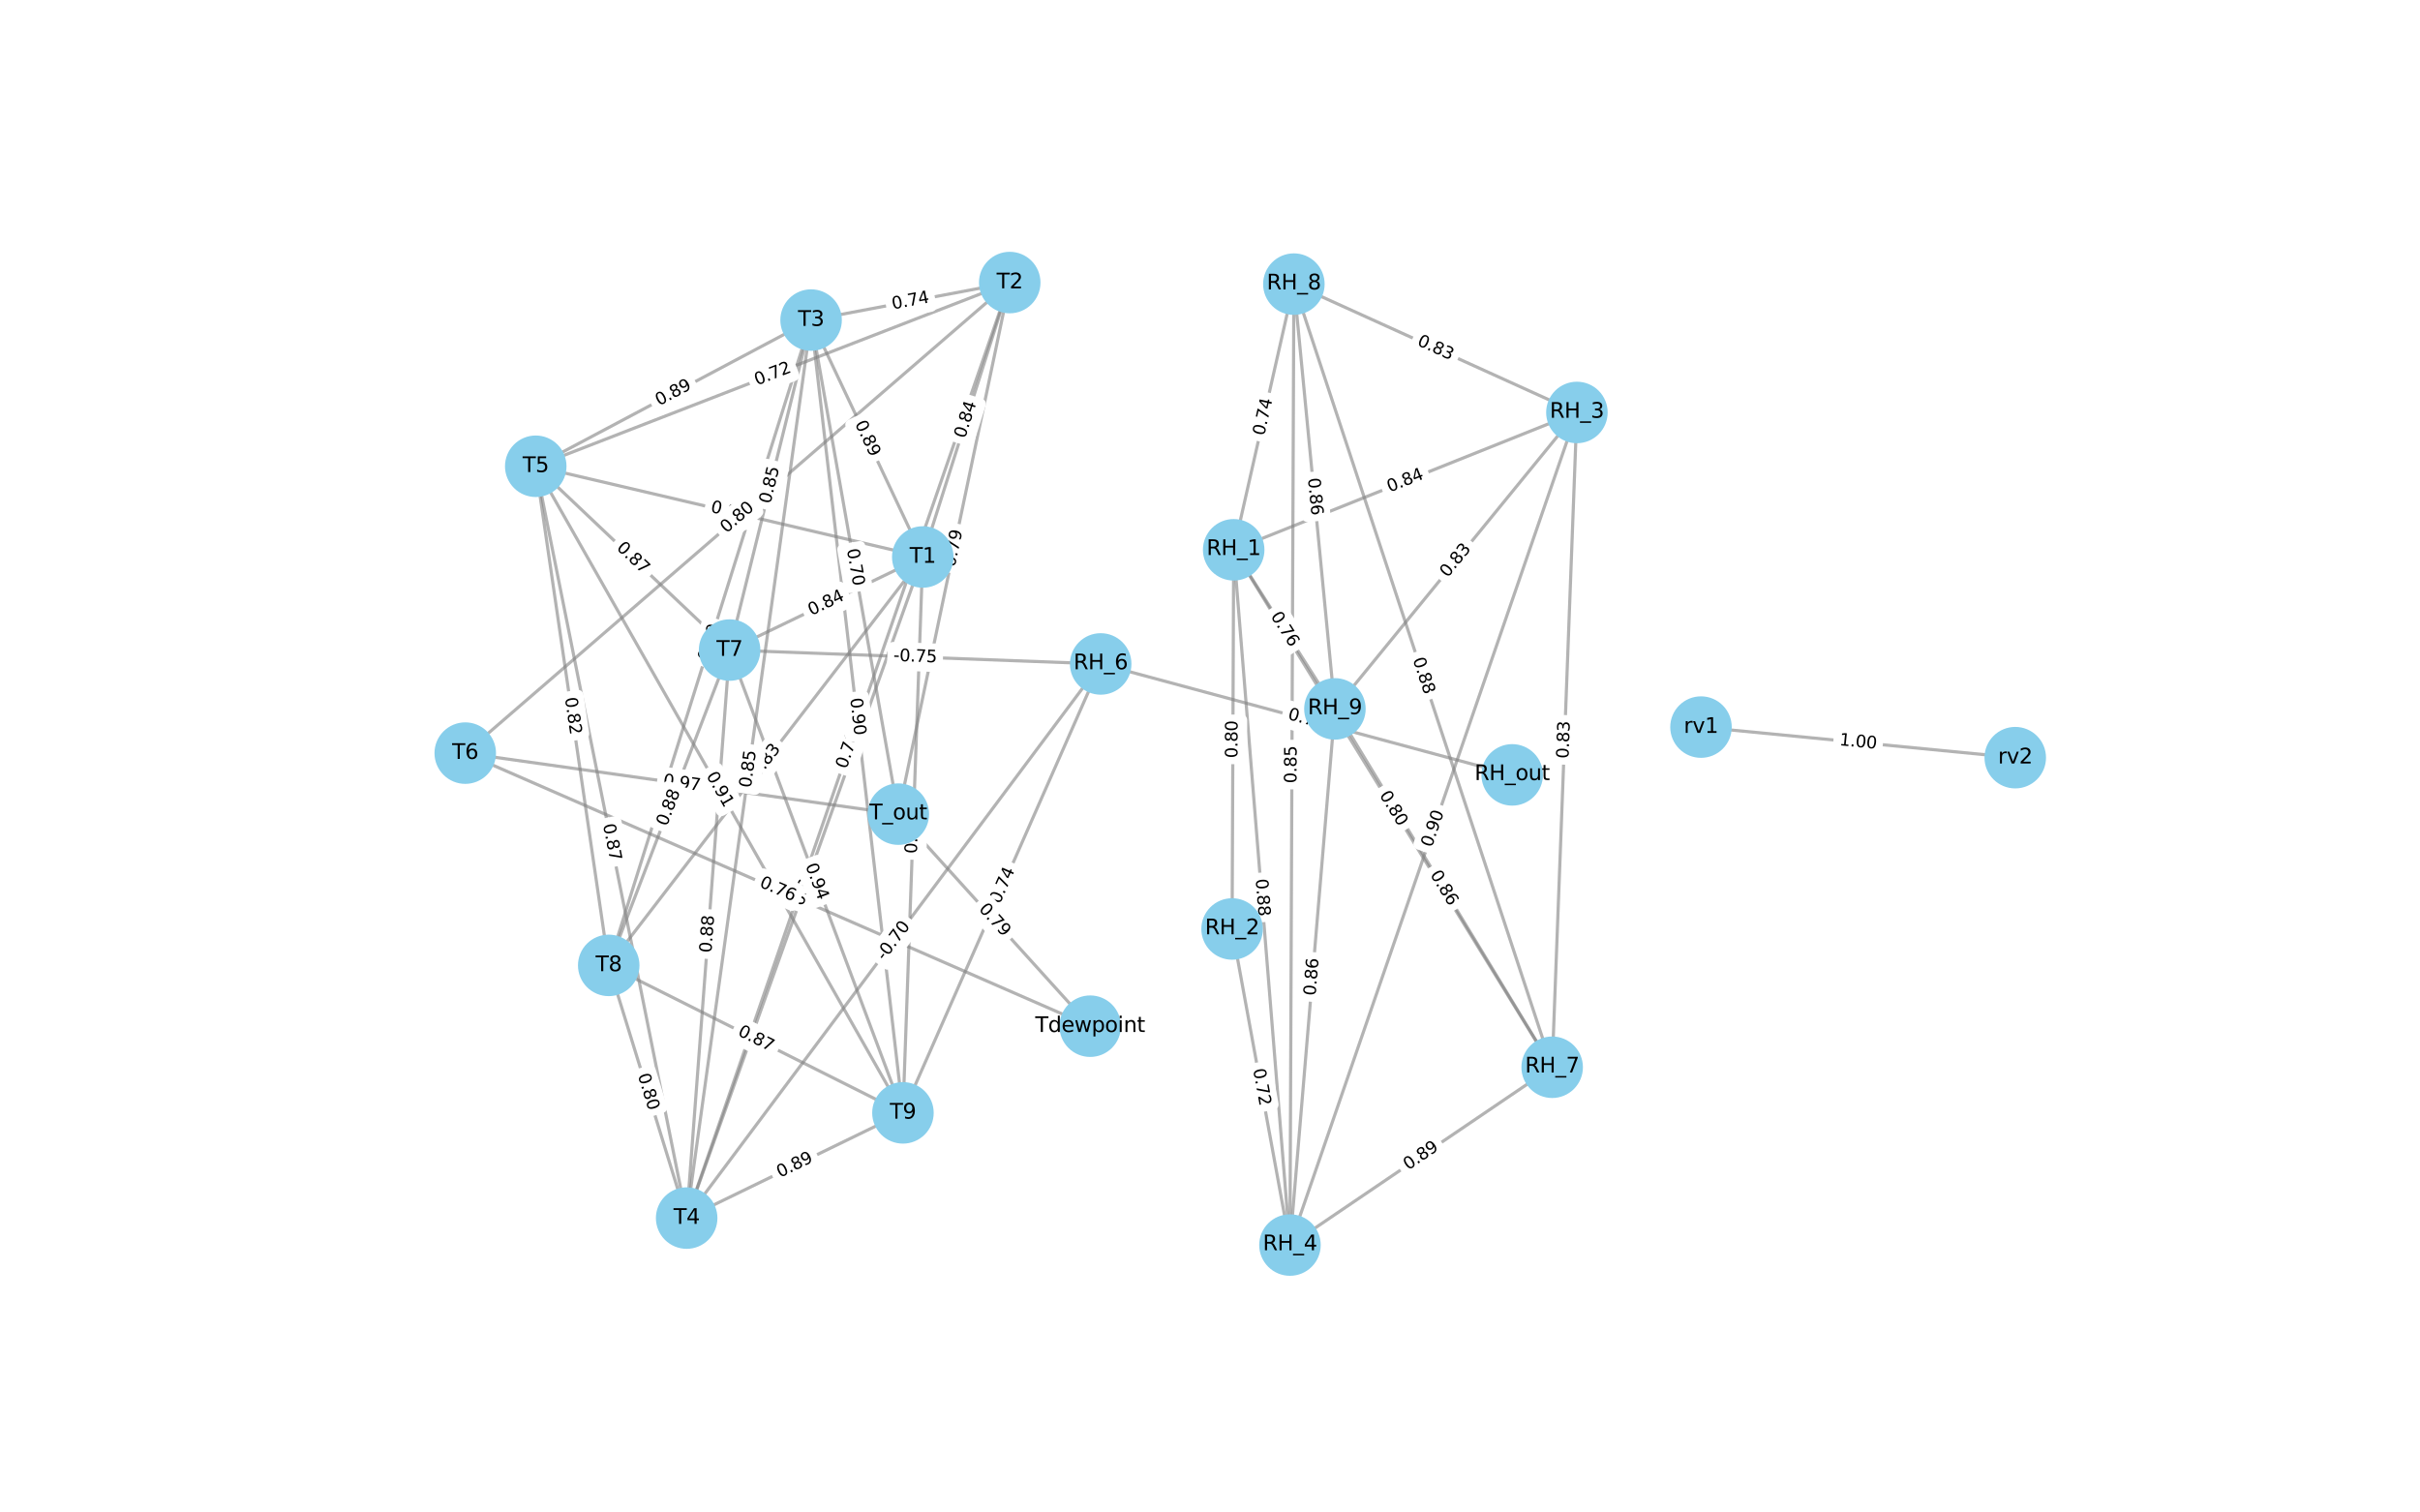 <?xml version="1.0" encoding="utf-8" standalone="no"?>
<!DOCTYPE svg PUBLIC "-//W3C//DTD SVG 1.1//EN"
  "http://www.w3.org/Graphics/SVG/1.1/DTD/svg11.dtd">
<svg xmlns:xlink="http://www.w3.org/1999/xlink" width="1152pt" height="720pt" viewBox="0 0 1152 720" xmlns="http://www.w3.org/2000/svg" version="1.1">
 <defs>
  <style type="text/css">*{stroke-linejoin: round; stroke-linecap: butt}</style>
 </defs>
 <g id="figure_1">
  <g id="patch_1">
   <path d="M 0 720 
L 1152 720 
L 1152 0 
L 0 0 
z
" style="fill: #ffffff"/>
  </g>
  <g id="axes_1">
   <g id="LineCollection_1">
    <path d="M 439.268 265.143 
L 480.666 134.509 
" clip-path="url(#p4428c3c500)" style="fill: none; stroke: #808080; stroke-opacity: 0.6; stroke-width: 1.5"/>
    <path d="M 439.268 265.143 
L 386.105 152.369 
" clip-path="url(#p4428c3c500)" style="fill: none; stroke: #808080; stroke-opacity: 0.6; stroke-width: 1.5"/>
    <path d="M 439.268 265.143 
L 326.873 579.852 
" clip-path="url(#p4428c3c500)" style="fill: none; stroke: #808080; stroke-opacity: 0.6; stroke-width: 1.5"/>
    <path d="M 439.268 265.143 
L 255.033 221.961 
" clip-path="url(#p4428c3c500)" style="fill: none; stroke: #808080; stroke-opacity: 0.6; stroke-width: 1.5"/>
    <path d="M 439.268 265.143 
L 347.312 309.453 
" clip-path="url(#p4428c3c500)" style="fill: none; stroke: #808080; stroke-opacity: 0.6; stroke-width: 1.5"/>
    <path d="M 439.268 265.143 
L 289.776 459.561 
" clip-path="url(#p4428c3c500)" style="fill: none; stroke: #808080; stroke-opacity: 0.6; stroke-width: 1.5"/>
    <path d="M 439.268 265.143 
L 429.832 529.766 
" clip-path="url(#p4428c3c500)" style="fill: none; stroke: #808080; stroke-opacity: 0.6; stroke-width: 1.5"/>
    <path d="M 587.275 261.726 
L 586.519 442.227 
" clip-path="url(#p4428c3c500)" style="fill: none; stroke: #808080; stroke-opacity: 0.6; stroke-width: 1.5"/>
    <path d="M 587.275 261.726 
L 750.658 196.349 
" clip-path="url(#p4428c3c500)" style="fill: none; stroke: #808080; stroke-opacity: 0.6; stroke-width: 1.5"/>
    <path d="M 587.275 261.726 
L 614.067 592.691 
" clip-path="url(#p4428c3c500)" style="fill: none; stroke: #808080; stroke-opacity: 0.6; stroke-width: 1.5"/>
    <path d="M 587.275 261.726 
L 738.884 508.053 
" clip-path="url(#p4428c3c500)" style="fill: none; stroke: #808080; stroke-opacity: 0.6; stroke-width: 1.5"/>
    <path d="M 587.275 261.726 
L 615.927 135.25 
" clip-path="url(#p4428c3c500)" style="fill: none; stroke: #808080; stroke-opacity: 0.6; stroke-width: 1.5"/>
    <path d="M 587.275 261.726 
L 635.465 337.462 
" clip-path="url(#p4428c3c500)" style="fill: none; stroke: #808080; stroke-opacity: 0.6; stroke-width: 1.5"/>
    <path d="M 480.666 134.509 
L 386.105 152.369 
" clip-path="url(#p4428c3c500)" style="fill: none; stroke: #808080; stroke-opacity: 0.6; stroke-width: 1.5"/>
    <path d="M 480.666 134.509 
L 326.873 579.852 
" clip-path="url(#p4428c3c500)" style="fill: none; stroke: #808080; stroke-opacity: 0.6; stroke-width: 1.5"/>
    <path d="M 480.666 134.509 
L 255.033 221.961 
" clip-path="url(#p4428c3c500)" style="fill: none; stroke: #808080; stroke-opacity: 0.6; stroke-width: 1.5"/>
    <path d="M 480.666 134.509 
L 221.474 358.512 
" clip-path="url(#p4428c3c500)" style="fill: none; stroke: #808080; stroke-opacity: 0.6; stroke-width: 1.5"/>
    <path d="M 480.666 134.509 
L 427.632 387.561 
" clip-path="url(#p4428c3c500)" style="fill: none; stroke: #808080; stroke-opacity: 0.6; stroke-width: 1.5"/>
    <path d="M 586.519 442.227 
L 614.067 592.691 
" clip-path="url(#p4428c3c500)" style="fill: none; stroke: #808080; stroke-opacity: 0.6; stroke-width: 1.5"/>
    <path d="M 386.105 152.369 
L 326.873 579.852 
" clip-path="url(#p4428c3c500)" style="fill: none; stroke: #808080; stroke-opacity: 0.6; stroke-width: 1.5"/>
    <path d="M 386.105 152.369 
L 255.033 221.961 
" clip-path="url(#p4428c3c500)" style="fill: none; stroke: #808080; stroke-opacity: 0.6; stroke-width: 1.5"/>
    <path d="M 386.105 152.369 
L 347.312 309.453 
" clip-path="url(#p4428c3c500)" style="fill: none; stroke: #808080; stroke-opacity: 0.6; stroke-width: 1.5"/>
    <path d="M 386.105 152.369 
L 289.776 459.561 
" clip-path="url(#p4428c3c500)" style="fill: none; stroke: #808080; stroke-opacity: 0.6; stroke-width: 1.5"/>
    <path d="M 386.105 152.369 
L 429.832 529.766 
" clip-path="url(#p4428c3c500)" style="fill: none; stroke: #808080; stroke-opacity: 0.6; stroke-width: 1.5"/>
    <path d="M 386.105 152.369 
L 427.632 387.561 
" clip-path="url(#p4428c3c500)" style="fill: none; stroke: #808080; stroke-opacity: 0.6; stroke-width: 1.5"/>
    <path d="M 750.658 196.349 
L 614.067 592.691 
" clip-path="url(#p4428c3c500)" style="fill: none; stroke: #808080; stroke-opacity: 0.6; stroke-width: 1.5"/>
    <path d="M 750.658 196.349 
L 738.884 508.053 
" clip-path="url(#p4428c3c500)" style="fill: none; stroke: #808080; stroke-opacity: 0.6; stroke-width: 1.5"/>
    <path d="M 750.658 196.349 
L 615.927 135.25 
" clip-path="url(#p4428c3c500)" style="fill: none; stroke: #808080; stroke-opacity: 0.6; stroke-width: 1.5"/>
    <path d="M 750.658 196.349 
L 635.465 337.462 
" clip-path="url(#p4428c3c500)" style="fill: none; stroke: #808080; stroke-opacity: 0.6; stroke-width: 1.5"/>
    <path d="M 326.873 579.852 
L 255.033 221.961 
" clip-path="url(#p4428c3c500)" style="fill: none; stroke: #808080; stroke-opacity: 0.6; stroke-width: 1.5"/>
    <path d="M 326.873 579.852 
L 523.967 316.062 
" clip-path="url(#p4428c3c500)" style="fill: none; stroke: #808080; stroke-opacity: 0.6; stroke-width: 1.5"/>
    <path d="M 326.873 579.852 
L 347.312 309.453 
" clip-path="url(#p4428c3c500)" style="fill: none; stroke: #808080; stroke-opacity: 0.6; stroke-width: 1.5"/>
    <path d="M 326.873 579.852 
L 289.776 459.561 
" clip-path="url(#p4428c3c500)" style="fill: none; stroke: #808080; stroke-opacity: 0.6; stroke-width: 1.5"/>
    <path d="M 326.873 579.852 
L 429.832 529.766 
" clip-path="url(#p4428c3c500)" style="fill: none; stroke: #808080; stroke-opacity: 0.6; stroke-width: 1.5"/>
    <path d="M 614.067 592.691 
L 738.884 508.053 
" clip-path="url(#p4428c3c500)" style="fill: none; stroke: #808080; stroke-opacity: 0.6; stroke-width: 1.5"/>
    <path d="M 614.067 592.691 
L 615.927 135.25 
" clip-path="url(#p4428c3c500)" style="fill: none; stroke: #808080; stroke-opacity: 0.6; stroke-width: 1.5"/>
    <path d="M 614.067 592.691 
L 635.465 337.462 
" clip-path="url(#p4428c3c500)" style="fill: none; stroke: #808080; stroke-opacity: 0.6; stroke-width: 1.5"/>
    <path d="M 255.033 221.961 
L 347.312 309.453 
" clip-path="url(#p4428c3c500)" style="fill: none; stroke: #808080; stroke-opacity: 0.6; stroke-width: 1.5"/>
    <path d="M 255.033 221.961 
L 289.776 459.561 
" clip-path="url(#p4428c3c500)" style="fill: none; stroke: #808080; stroke-opacity: 0.6; stroke-width: 1.5"/>
    <path d="M 255.033 221.961 
L 429.832 529.766 
" clip-path="url(#p4428c3c500)" style="fill: none; stroke: #808080; stroke-opacity: 0.6; stroke-width: 1.5"/>
    <path d="M 221.474 358.512 
L 427.632 387.561 
" clip-path="url(#p4428c3c500)" style="fill: none; stroke: #808080; stroke-opacity: 0.6; stroke-width: 1.5"/>
    <path d="M 221.474 358.512 
L 518.964 488.505 
" clip-path="url(#p4428c3c500)" style="fill: none; stroke: #808080; stroke-opacity: 0.6; stroke-width: 1.5"/>
    <path d="M 523.967 316.062 
L 347.312 309.453 
" clip-path="url(#p4428c3c500)" style="fill: none; stroke: #808080; stroke-opacity: 0.6; stroke-width: 1.5"/>
    <path d="M 523.967 316.062 
L 429.832 529.766 
" clip-path="url(#p4428c3c500)" style="fill: none; stroke: #808080; stroke-opacity: 0.6; stroke-width: 1.5"/>
    <path d="M 523.967 316.062 
L 719.852 368.872 
" clip-path="url(#p4428c3c500)" style="fill: none; stroke: #808080; stroke-opacity: 0.6; stroke-width: 1.5"/>
    <path d="M 347.312 309.453 
L 289.776 459.561 
" clip-path="url(#p4428c3c500)" style="fill: none; stroke: #808080; stroke-opacity: 0.6; stroke-width: 1.5"/>
    <path d="M 347.312 309.453 
L 429.832 529.766 
" clip-path="url(#p4428c3c500)" style="fill: none; stroke: #808080; stroke-opacity: 0.6; stroke-width: 1.5"/>
    <path d="M 738.884 508.053 
L 615.927 135.25 
" clip-path="url(#p4428c3c500)" style="fill: none; stroke: #808080; stroke-opacity: 0.6; stroke-width: 1.5"/>
    <path d="M 738.884 508.053 
L 635.465 337.462 
" clip-path="url(#p4428c3c500)" style="fill: none; stroke: #808080; stroke-opacity: 0.6; stroke-width: 1.5"/>
    <path d="M 289.776 459.561 
L 429.832 529.766 
" clip-path="url(#p4428c3c500)" style="fill: none; stroke: #808080; stroke-opacity: 0.6; stroke-width: 1.5"/>
    <path d="M 615.927 135.25 
L 635.465 337.462 
" clip-path="url(#p4428c3c500)" style="fill: none; stroke: #808080; stroke-opacity: 0.6; stroke-width: 1.5"/>
    <path d="M 427.632 387.561 
L 518.964 488.505 
" clip-path="url(#p4428c3c500)" style="fill: none; stroke: #808080; stroke-opacity: 0.6; stroke-width: 1.5"/>
    <path d="M 809.731 346.124 
L 959.326 360.678 
" clip-path="url(#p4428c3c500)" style="fill: none; stroke: #808080; stroke-opacity: 0.6; stroke-width: 1.5"/>
   </g>
   <g id="text_1">
    <g id="patch_2">
     <path d="M 463.255 210.211 
L 468.636 193.23 
Q 469.361 190.942 467.073 190.217 
L 459.692 187.878 
Q 457.404 187.153 456.679 189.441 
L 451.298 206.421 
Q 450.573 208.709 452.861 209.434 
L 460.242 211.773 
Q 462.529 212.498 463.255 210.211 
z
" clip-path="url(#p4428c3c500)" style="fill: #ffffff; stroke: #ffffff; stroke-linejoin: miter"/>
    </g>
    <g clip-path="url(#p4428c3c500)">
     <!-- 0.84 -->
     <g transform="translate(459.381 208.983) rotate(-72.416) scale(0.08 -0.08)">
      <defs>
       <path id="DejaVuSans-30" d="M 2034 4250 
Q 1547 4250 1301 3770 
Q 1056 3291 1056 2328 
Q 1056 1369 1301 889 
Q 1547 409 2034 409 
Q 2525 409 2770 889 
Q 3016 1369 3016 2328 
Q 3016 3291 2770 3770 
Q 2525 4250 2034 4250 
z
M 2034 4750 
Q 2819 4750 3233 4129 
Q 3647 3509 3647 2328 
Q 3647 1150 3233 529 
Q 2819 -91 2034 -91 
Q 1250 -91 836 529 
Q 422 1150 422 2328 
Q 422 3509 836 4129 
Q 1250 4750 2034 4750 
z
" transform="scale(0.016)"/>
       <path id="DejaVuSans-2e" d="M 684 794 
L 1344 794 
L 1344 0 
L 684 0 
L 684 794 
z
" transform="scale(0.016)"/>
       <path id="DejaVuSans-38" d="M 2034 2216 
Q 1584 2216 1326 1975 
Q 1069 1734 1069 1313 
Q 1069 891 1326 650 
Q 1584 409 2034 409 
Q 2484 409 2743 651 
Q 3003 894 3003 1313 
Q 3003 1734 2745 1975 
Q 2488 2216 2034 2216 
z
M 1403 2484 
Q 997 2584 770 2862 
Q 544 3141 544 3541 
Q 544 4100 942 4425 
Q 1341 4750 2034 4750 
Q 2731 4750 3128 4425 
Q 3525 4100 3525 3541 
Q 3525 3141 3298 2862 
Q 3072 2584 2669 2484 
Q 3125 2378 3379 2068 
Q 3634 1759 3634 1313 
Q 3634 634 3220 271 
Q 2806 -91 2034 -91 
Q 1263 -91 848 271 
Q 434 634 434 1313 
Q 434 1759 690 2068 
Q 947 2378 1403 2484 
z
M 1172 3481 
Q 1172 3119 1398 2916 
Q 1625 2713 2034 2713 
Q 2441 2713 2670 2916 
Q 2900 3119 2900 3481 
Q 2900 3844 2670 4047 
Q 2441 4250 2034 4250 
Q 1625 4250 1398 4047 
Q 1172 3844 1172 3481 
z
" transform="scale(0.016)"/>
       <path id="DejaVuSans-34" d="M 2419 4116 
L 825 1625 
L 2419 1625 
L 2419 4116 
z
M 2253 4666 
L 3047 4666 
L 3047 1625 
L 3713 1625 
L 3713 1100 
L 3047 1100 
L 3047 0 
L 2419 0 
L 2419 1100 
L 313 1100 
L 313 1709 
L 2253 4666 
z
" transform="scale(0.016)"/>
      </defs>
      <use xlink:href="#DejaVuSans-30"/>
      <use xlink:href="#DejaVuSans-2e" x="63.623"/>
      <use xlink:href="#DejaVuSans-38" x="95.41"/>
      <use xlink:href="#DejaVuSans-34" x="159.033"/>
     </g>
    </g>
   </g>
   <g id="text_2">
    <g id="patch_3">
     <path d="M 403.216 203.374 
L 410.811 219.486 
Q 411.835 221.657 414.006 220.634 
L 421.009 217.332 
Q 423.18 216.309 422.156 214.138 
L 414.561 198.026 
Q 413.538 195.855 411.367 196.878 
L 404.363 200.18 
Q 402.193 201.203 403.216 203.374 
z
" clip-path="url(#p4428c3c500)" style="fill: #ffffff; stroke: #ffffff; stroke-linejoin: miter"/>
    </g>
    <g clip-path="url(#p4428c3c500)">
     <!-- 0.89 -->
     <g transform="translate(406.892 201.641) rotate(-295.24) scale(0.08 -0.08)">
      <defs>
       <path id="DejaVuSans-39" d="M 703 97 
L 703 672 
Q 941 559 1184 500 
Q 1428 441 1663 441 
Q 2288 441 2617 861 
Q 2947 1281 2994 2138 
Q 2813 1869 2534 1725 
Q 2256 1581 1919 1581 
Q 1219 1581 811 2004 
Q 403 2428 403 3163 
Q 403 3881 828 4315 
Q 1253 4750 1959 4750 
Q 2769 4750 3195 4129 
Q 3622 3509 3622 2328 
Q 3622 1225 3098 567 
Q 2575 -91 1691 -91 
Q 1453 -91 1209 -44 
Q 966 3 703 97 
z
M 1959 2075 
Q 2384 2075 2632 2365 
Q 2881 2656 2881 3163 
Q 2881 3666 2632 3958 
Q 2384 4250 1959 4250 
Q 1534 4250 1286 3958 
Q 1038 3666 1038 3163 
Q 1038 2656 1286 2365 
Q 1534 2075 1959 2075 
z
" transform="scale(0.016)"/>
      </defs>
      <use xlink:href="#DejaVuSans-30"/>
      <use xlink:href="#DejaVuSans-2e" x="63.623"/>
      <use xlink:href="#DejaVuSans-38" x="95.41"/>
      <use xlink:href="#DejaVuSans-39" x="159.033"/>
     </g>
    </g>
   </g>
   <g id="text_3">
    <g id="patch_4">
     <path d="M 385.981 432.994 
L 391.972 416.219 
Q 392.779 413.959 390.519 413.152 
L 383.227 410.548 
Q 380.967 409.74 380.16 412.001 
L 374.169 428.775 
Q 373.362 431.036 375.622 431.843 
L 382.914 434.447 
Q 385.174 435.254 385.981 432.994 
z
" clip-path="url(#p4428c3c500)" style="fill: #ffffff; stroke: #ffffff; stroke-linejoin: miter"/>
    </g>
    <g clip-path="url(#p4428c3c500)">
     <!-- 0.88 -->
     <g transform="translate(382.154 431.627) rotate(-70.346) scale(0.08 -0.08)">
      <use xlink:href="#DejaVuSans-30"/>
      <use xlink:href="#DejaVuSans-2e" x="63.623"/>
      <use xlink:href="#DejaVuSans-38" x="95.41"/>
      <use xlink:href="#DejaVuSans-38" x="159.033"/>
     </g>
    </g>
   </g>
   <g id="text_4">
    <g id="patch_5">
     <path d="M 337.048 247.625 
L 354.391 251.69 
Q 356.727 252.238 357.275 249.901 
L 359.042 242.363 
Q 359.59 240.026 357.253 239.478 
L 339.91 235.413 
Q 337.574 234.866 337.026 237.202 
L 335.259 244.741 
Q 334.711 247.077 337.048 247.625 
z
" clip-path="url(#p4428c3c500)" style="fill: #ffffff; stroke: #ffffff; stroke-linejoin: miter"/>
    </g>
    <g clip-path="url(#p4428c3c500)">
     <!-- 0.89 -->
     <g transform="translate(337.975 243.668) rotate(-346.809) scale(0.08 -0.08)">
      <use xlink:href="#DejaVuSans-30"/>
      <use xlink:href="#DejaVuSans-2e" x="63.623"/>
      <use xlink:href="#DejaVuSans-38" x="95.41"/>
      <use xlink:href="#DejaVuSans-39" x="159.033"/>
     </g>
    </g>
   </g>
   <g id="text_5">
    <g id="patch_6">
     <path d="M 387.989 296.814 
L 404.035 289.081 
Q 406.197 288.04 405.156 285.877 
L 401.795 278.902 
Q 400.753 276.74 398.591 277.782 
L 382.544 285.515 
Q 380.382 286.556 381.424 288.719 
L 384.785 295.694 
Q 385.827 297.856 387.989 296.814 
z
" clip-path="url(#p4428c3c500)" style="fill: #ffffff; stroke: #ffffff; stroke-linejoin: miter"/>
    </g>
    <g clip-path="url(#p4428c3c500)">
     <!-- 0.84 -->
     <g transform="translate(386.225 293.153) rotate(-25.728) scale(0.08 -0.08)">
      <use xlink:href="#DejaVuSans-30"/>
      <use xlink:href="#DejaVuSans-2e" x="63.623"/>
      <use xlink:href="#DejaVuSans-38" x="95.41"/>
      <use xlink:href="#DejaVuSans-34" x="159.033"/>
     </g>
    </g>
   </g>
   <g id="text_6">
    <g id="patch_7">
     <path d="M 364.064 373.235 
L 374.922 359.114 
Q 376.385 357.212 374.482 355.749 
L 368.345 351.029 
Q 366.442 349.566 364.979 351.469 
L 354.121 365.59 
Q 352.658 367.492 354.561 368.955 
L 360.699 373.675 
Q 362.601 375.137 364.064 373.235 
z
" clip-path="url(#p4428c3c500)" style="fill: #ffffff; stroke: #ffffff; stroke-linejoin: miter"/>
    </g>
    <g clip-path="url(#p4428c3c500)">
     <!-- 0.83 -->
     <g transform="translate(360.843 370.758) rotate(-52.443) scale(0.08 -0.08)">
      <defs>
       <path id="DejaVuSans-33" d="M 2597 2516 
Q 3050 2419 3304 2112 
Q 3559 1806 3559 1356 
Q 3559 666 3084 287 
Q 2609 -91 1734 -91 
Q 1441 -91 1130 -33 
Q 819 25 488 141 
L 488 750 
Q 750 597 1062 519 
Q 1375 441 1716 441 
Q 2309 441 2620 675 
Q 2931 909 2931 1356 
Q 2931 1769 2642 2001 
Q 2353 2234 1838 2234 
L 1294 2234 
L 1294 2753 
L 1863 2753 
Q 2328 2753 2575 2939 
Q 2822 3125 2822 3475 
Q 2822 3834 2567 4026 
Q 2313 4219 1838 4219 
Q 1578 4219 1281 4162 
Q 984 4106 628 3988 
L 628 4550 
Q 988 4650 1302 4700 
Q 1616 4750 1894 4750 
Q 2613 4750 3031 4423 
Q 3450 4097 3450 3541 
Q 3450 3153 3228 2886 
Q 3006 2619 2597 2516 
z
" transform="scale(0.016)"/>
      </defs>
      <use xlink:href="#DejaVuSans-30"/>
      <use xlink:href="#DejaVuSans-2e" x="63.623"/>
      <use xlink:href="#DejaVuSans-38" x="95.41"/>
      <use xlink:href="#DejaVuSans-33" x="159.033"/>
     </g>
    </g>
   </g>
   <g id="text_7">
    <g id="patch_8">
     <path d="M 440.5 406.578 
L 441.135 388.777 
Q 441.22 386.379 438.822 386.293 
L 431.084 386.017 
Q 428.686 385.932 428.6 388.33 
L 427.965 406.131 
Q 427.88 408.53 430.278 408.615 
L 438.016 408.891 
Q 440.414 408.977 440.5 406.578 
z
" clip-path="url(#p4428c3c500)" style="fill: #ffffff; stroke: #ffffff; stroke-linejoin: miter"/>
    </g>
    <g clip-path="url(#p4428c3c500)">
     <!-- 0.84 -->
     <g transform="translate(436.439 406.434) rotate(-87.958) scale(0.08 -0.08)">
      <use xlink:href="#DejaVuSans-30"/>
      <use xlink:href="#DejaVuSans-2e" x="63.623"/>
      <use xlink:href="#DejaVuSans-38" x="95.41"/>
      <use xlink:href="#DejaVuSans-34" x="159.033"/>
     </g>
    </g>
   </g>
   <g id="text_8">
    <g id="patch_9">
     <path d="M 593.131 360.909 
L 593.205 343.096 
Q 593.216 340.697 590.816 340.686 
L 583.073 340.654 
Q 580.673 340.644 580.663 343.044 
L 580.589 360.856 
Q 580.578 363.256 582.978 363.266 
L 590.721 363.299 
Q 593.121 363.309 593.131 360.909 
z
" clip-path="url(#p4428c3c500)" style="fill: #ffffff; stroke: #ffffff; stroke-linejoin: miter"/>
    </g>
    <g clip-path="url(#p4428c3c500)">
     <!-- 0.80 -->
     <g transform="translate(589.067 360.892) rotate(-89.76) scale(0.08 -0.08)">
      <use xlink:href="#DejaVuSans-30"/>
      <use xlink:href="#DejaVuSans-2e" x="63.623"/>
      <use xlink:href="#DejaVuSans-38" x="95.41"/>
      <use xlink:href="#DejaVuSans-30" x="159.033"/>
     </g>
    </g>
   </g>
   <g id="text_9">
    <g id="patch_10">
     <path d="M 663.027 238.168 
L 679.565 231.551 
Q 681.793 230.659 680.902 228.431 
L 678.025 221.243 
Q 677.134 219.015 674.905 219.906 
L 658.368 226.524 
Q 656.14 227.415 657.031 229.643 
L 659.908 236.832 
Q 660.799 239.06 663.027 238.168 
z
" clip-path="url(#p4428c3c500)" style="fill: #ffffff; stroke: #ffffff; stroke-linejoin: miter"/>
    </g>
    <g clip-path="url(#p4428c3c500)">
     <!-- 0.84 -->
     <g transform="translate(661.518 234.396) rotate(-21.809) scale(0.08 -0.08)">
      <use xlink:href="#DejaVuSans-30"/>
      <use xlink:href="#DejaVuSans-2e" x="63.623"/>
      <use xlink:href="#DejaVuSans-38" x="95.41"/>
      <use xlink:href="#DejaVuSans-34" x="159.033"/>
     </g>
    </g>
   </g>
   <g id="text_10">
    <g id="patch_11">
     <path d="M 593.701 418.837 
L 595.139 436.592 
Q 595.332 438.984 597.724 438.79 
L 605.442 438.165 
Q 607.834 437.972 607.64 435.58 
L 606.203 417.825 
Q 606.009 415.433 603.617 415.627 
L 595.9 416.251 
Q 593.508 416.445 593.701 418.837 
z
" clip-path="url(#p4428c3c500)" style="fill: #ffffff; stroke: #ffffff; stroke-linejoin: miter"/>
    </g>
    <g clip-path="url(#p4428c3c500)">
     <!-- 0.88 -->
     <g transform="translate(597.752 418.509) rotate(-274.628) scale(0.08 -0.08)">
      <use xlink:href="#DejaVuSans-30"/>
      <use xlink:href="#DejaVuSans-2e" x="63.623"/>
      <use xlink:href="#DejaVuSans-38" x="95.41"/>
      <use xlink:href="#DejaVuSans-38" x="159.033"/>
     </g>
    </g>
   </g>
   <g id="text_11">
    <g id="patch_12">
     <path d="M 653.07 380.592 
L 662.407 395.761 
Q 663.665 397.805 665.709 396.547 
L 672.302 392.489 
Q 674.346 391.231 673.088 389.187 
L 663.752 374.018 
Q 662.494 371.974 660.45 373.232 
L 653.856 377.29 
Q 651.812 378.548 653.07 380.592 
z
" clip-path="url(#p4428c3c500)" style="fill: #ffffff; stroke: #ffffff; stroke-linejoin: miter"/>
    </g>
    <g clip-path="url(#p4428c3c500)">
     <!-- 0.80 -->
     <g transform="translate(656.531 378.462) rotate(-301.611) scale(0.08 -0.08)">
      <use xlink:href="#DejaVuSans-30"/>
      <use xlink:href="#DejaVuSans-2e" x="63.623"/>
      <use xlink:href="#DejaVuSans-38" x="95.41"/>
      <use xlink:href="#DejaVuSans-30" x="159.033"/>
     </g>
    </g>
   </g>
   <g id="text_12">
    <g id="patch_13">
     <path d="M 605.75 208.56 
L 609.685 191.187 
Q 610.216 188.847 607.875 188.316 
L 600.324 186.606 
Q 597.983 186.075 597.453 188.416 
L 593.517 205.788 
Q 592.987 208.129 595.328 208.659 
L 602.879 210.37 
Q 605.219 210.9 605.75 208.56 
z
" clip-path="url(#p4428c3c500)" style="fill: #ffffff; stroke: #ffffff; stroke-linejoin: miter"/>
    </g>
    <g clip-path="url(#p4428c3c500)">
     <!-- 0.74 -->
     <g transform="translate(601.786 207.662) rotate(-77.235) scale(0.08 -0.08)">
      <defs>
       <path id="DejaVuSans-37" d="M 525 4666 
L 3525 4666 
L 3525 4397 
L 1831 0 
L 1172 0 
L 2766 4134 
L 525 4134 
L 525 4666 
z
" transform="scale(0.016)"/>
      </defs>
      <use xlink:href="#DejaVuSans-30"/>
      <use xlink:href="#DejaVuSans-2e" x="63.623"/>
      <use xlink:href="#DejaVuSans-37" x="95.41"/>
      <use xlink:href="#DejaVuSans-34" x="159.033"/>
     </g>
    </g>
   </g>
   <g id="text_13">
    <g id="patch_14">
     <path d="M 601.298 295.446 
L 610.86 310.475 
Q 612.148 312.5 614.173 311.211 
L 620.705 307.055 
Q 622.73 305.766 621.442 303.742 
L 611.88 288.713 
Q 610.591 286.688 608.566 287.977 
L 602.034 292.133 
Q 600.009 293.422 601.298 295.446 
z
" clip-path="url(#p4428c3c500)" style="fill: #ffffff; stroke: #ffffff; stroke-linejoin: miter"/>
    </g>
    <g clip-path="url(#p4428c3c500)">
     <!-- 0.76 -->
     <g transform="translate(604.726 293.265) rotate(-302.468) scale(0.08 -0.08)">
      <defs>
       <path id="DejaVuSans-36" d="M 2113 2584 
Q 1688 2584 1439 2293 
Q 1191 2003 1191 1497 
Q 1191 994 1439 701 
Q 1688 409 2113 409 
Q 2538 409 2786 701 
Q 3034 994 3034 1497 
Q 3034 2003 2786 2293 
Q 2538 2584 2113 2584 
z
M 3366 4563 
L 3366 3988 
Q 3128 4100 2886 4159 
Q 2644 4219 2406 4219 
Q 1781 4219 1451 3797 
Q 1122 3375 1075 2522 
Q 1259 2794 1537 2939 
Q 1816 3084 2150 3084 
Q 2853 3084 3261 2657 
Q 3669 2231 3669 1497 
Q 3669 778 3244 343 
Q 2819 -91 2113 -91 
Q 1303 -91 875 529 
Q 447 1150 447 2328 
Q 447 3434 972 4092 
Q 1497 4750 2381 4750 
Q 2619 4750 2861 4703 
Q 3103 4656 3366 4563 
z
" transform="scale(0.016)"/>
      </defs>
      <use xlink:href="#DejaVuSans-30"/>
      <use xlink:href="#DejaVuSans-2e" x="63.623"/>
      <use xlink:href="#DejaVuSans-37" x="95.41"/>
      <use xlink:href="#DejaVuSans-36" x="159.033"/>
     </g>
    </g>
   </g>
   <g id="text_14">
    <g id="patch_15">
     <path d="M 425.798 151.254 
L 443.301 147.949 
Q 445.659 147.503 445.214 145.145 
L 443.777 137.537 
Q 443.331 135.179 440.973 135.624 
L 423.47 138.93 
Q 421.112 139.375 421.557 141.734 
L 422.994 149.342 
Q 423.439 151.7 425.798 151.254 
z
" clip-path="url(#p4428c3c500)" style="fill: #ffffff; stroke: #ffffff; stroke-linejoin: miter"/>
    </g>
    <g clip-path="url(#p4428c3c500)">
     <!-- 0.74 -->
     <g transform="translate(425.044 147.261) rotate(-10.696) scale(0.08 -0.08)">
      <use xlink:href="#DejaVuSans-30"/>
      <use xlink:href="#DejaVuSans-2e" x="63.623"/>
      <use xlink:href="#DejaVuSans-37" x="95.41"/>
      <use xlink:href="#DejaVuSans-34" x="159.033"/>
     </g>
    </g>
   </g>
   <g id="text_15">
    <g id="patch_16">
     <path d="M 406.79 367.646 
L 412.605 350.809 
Q 413.388 348.541 411.119 347.757 
L 403.801 345.23 
Q 401.532 344.446 400.749 346.715 
L 394.935 363.552 
Q 394.151 365.82 396.42 366.604 
L 403.738 369.131 
Q 406.007 369.914 406.79 367.646 
z
" clip-path="url(#p4428c3c500)" style="fill: #ffffff; stroke: #ffffff; stroke-linejoin: miter"/>
    </g>
    <g clip-path="url(#p4428c3c500)">
     <!-- 0.76 -->
     <g transform="translate(402.949 366.319) rotate(-70.948) scale(0.08 -0.08)">
      <use xlink:href="#DejaVuSans-30"/>
      <use xlink:href="#DejaVuSans-2e" x="63.623"/>
      <use xlink:href="#DejaVuSans-37" x="95.41"/>
      <use xlink:href="#DejaVuSans-36" x="159.033"/>
     </g>
    </g>
   </g>
   <g id="text_16">
    <g id="patch_17">
     <path d="M 361.812 187.301 
L 378.42 180.864 
Q 380.658 179.996 379.791 177.759 
L 376.993 170.539 
Q 376.125 168.301 373.888 169.169 
L 357.279 175.606 
Q 355.041 176.473 355.909 178.711 
L 358.707 185.93 
Q 359.574 188.168 361.812 187.301 
z
" clip-path="url(#p4428c3c500)" style="fill: #ffffff; stroke: #ffffff; stroke-linejoin: miter"/>
    </g>
    <g clip-path="url(#p4428c3c500)">
     <!-- 0.72 -->
     <g transform="translate(360.343 183.512) rotate(-21.186) scale(0.08 -0.08)">
      <defs>
       <path id="DejaVuSans-32" d="M 1228 531 
L 3431 531 
L 3431 0 
L 469 0 
L 469 531 
Q 828 903 1448 1529 
Q 2069 2156 2228 2338 
Q 2531 2678 2651 2914 
Q 2772 3150 2772 3378 
Q 2772 3750 2511 3984 
Q 2250 4219 1831 4219 
Q 1534 4219 1204 4116 
Q 875 4013 500 3803 
L 500 4441 
Q 881 4594 1212 4672 
Q 1544 4750 1819 4750 
Q 2544 4750 2975 4387 
Q 3406 4025 3406 3419 
Q 3406 3131 3298 2873 
Q 3191 2616 2906 2266 
Q 2828 2175 2409 1742 
Q 1991 1309 1228 531 
z
" transform="scale(0.016)"/>
      </defs>
      <use xlink:href="#DejaVuSans-30"/>
      <use xlink:href="#DejaVuSans-2e" x="63.623"/>
      <use xlink:href="#DejaVuSans-37" x="95.41"/>
      <use xlink:href="#DejaVuSans-32" x="159.033"/>
     </g>
    </g>
   </g>
   <g id="text_17">
    <g id="patch_18">
     <path d="M 348.432 257.079 
L 361.909 245.432 
Q 363.725 243.862 362.156 242.046 
L 357.093 236.188 
Q 355.524 234.373 353.708 235.942 
L 340.231 247.589 
Q 338.415 249.158 339.985 250.974 
L 345.047 256.832 
Q 346.617 258.648 348.432 257.079 
z
" clip-path="url(#p4428c3c500)" style="fill: #ffffff; stroke: #ffffff; stroke-linejoin: miter"/>
    </g>
    <g clip-path="url(#p4428c3c500)">
     <!-- 0.80 -->
     <g transform="translate(345.775 254.004) rotate(-40.835) scale(0.08 -0.08)">
      <use xlink:href="#DejaVuSans-30"/>
      <use xlink:href="#DejaVuSans-2e" x="63.623"/>
      <use xlink:href="#DejaVuSans-38" x="95.41"/>
      <use xlink:href="#DejaVuSans-30" x="159.033"/>
     </g>
    </g>
   </g>
   <g id="text_18">
    <g id="patch_19">
     <path d="M 458.46 271.038 
L 462.114 253.604 
Q 462.606 251.255 460.257 250.763 
L 452.679 249.175 
Q 450.33 248.683 449.838 251.032 
L 446.184 268.465 
Q 445.692 270.814 448.041 271.307 
L 455.619 272.895 
Q 457.968 273.387 458.46 271.038 
z
" clip-path="url(#p4428c3c500)" style="fill: #ffffff; stroke: #ffffff; stroke-linejoin: miter"/>
    </g>
    <g clip-path="url(#p4428c3c500)">
     <!-- 0.79 -->
     <g transform="translate(454.483 270.205) rotate(-78.163) scale(0.08 -0.08)">
      <use xlink:href="#DejaVuSans-30"/>
      <use xlink:href="#DejaVuSans-2e" x="63.623"/>
      <use xlink:href="#DejaVuSans-37" x="95.41"/>
      <use xlink:href="#DejaVuSans-39" x="159.033"/>
     </g>
    </g>
   </g>
   <g id="text_19">
    <g id="patch_20">
     <path d="M 592.52 509.828 
L 595.728 527.349 
Q 596.16 529.71 598.521 529.277 
L 606.137 527.883 
Q 608.498 527.451 608.066 525.09 
L 604.858 507.569 
Q 604.425 505.208 602.065 505.64 
L 594.449 507.035 
Q 592.088 507.467 592.52 509.828 
z
" clip-path="url(#p4428c3c500)" style="fill: #ffffff; stroke: #ffffff; stroke-linejoin: miter"/>
    </g>
    <g clip-path="url(#p4428c3c500)">
     <!-- 0.72 -->
     <g transform="translate(596.518 509.096) rotate(-280.375) scale(0.08 -0.08)">
      <use xlink:href="#DejaVuSans-30"/>
      <use xlink:href="#DejaVuSans-2e" x="63.623"/>
      <use xlink:href="#DejaVuSans-37" x="95.41"/>
      <use xlink:href="#DejaVuSans-32" x="159.033"/>
     </g>
    </g>
   </g>
   <g id="text_20">
    <g id="patch_21">
     <path d="M 361.478 375.793 
L 363.923 358.149 
Q 364.253 355.772 361.875 355.443 
L 354.206 354.38 
Q 351.829 354.051 351.499 356.428 
L 349.055 374.072 
Q 348.725 376.449 351.103 376.779 
L 358.772 377.841 
Q 361.149 378.171 361.478 375.793 
z
" clip-path="url(#p4428c3c500)" style="fill: #ffffff; stroke: #ffffff; stroke-linejoin: miter"/>
    </g>
    <g clip-path="url(#p4428c3c500)">
     <!-- 0.85 -->
     <g transform="translate(357.453 375.236) rotate(-82.111) scale(0.08 -0.08)">
      <defs>
       <path id="DejaVuSans-35" d="M 691 4666 
L 3169 4666 
L 3169 4134 
L 1269 4134 
L 1269 2991 
Q 1406 3038 1543 3061 
Q 1681 3084 1819 3084 
Q 2600 3084 3056 2656 
Q 3513 2228 3513 1497 
Q 3513 744 3044 326 
Q 2575 -91 1722 -91 
Q 1428 -91 1123 -41 
Q 819 9 494 109 
L 494 744 
Q 775 591 1075 516 
Q 1375 441 1709 441 
Q 2250 441 2565 725 
Q 2881 1009 2881 1497 
Q 2881 1984 2565 2268 
Q 2250 2553 1709 2553 
Q 1456 2553 1204 2497 
Q 953 2441 691 2322 
L 691 4666 
z
" transform="scale(0.016)"/>
      </defs>
      <use xlink:href="#DejaVuSans-30"/>
      <use xlink:href="#DejaVuSans-2e" x="63.623"/>
      <use xlink:href="#DejaVuSans-38" x="95.41"/>
      <use xlink:href="#DejaVuSans-35" x="159.033"/>
     </g>
    </g>
   </g>
   <g id="text_21">
    <g id="patch_22">
     <path d="M 315.644 196.88 
L 331.376 188.527 
Q 333.496 187.402 332.37 185.282 
L 328.74 178.444 
Q 327.614 176.324 325.494 177.45 
L 309.762 185.803 
Q 307.642 186.928 308.768 189.048 
L 312.398 195.886 
Q 313.524 198.006 315.644 196.88 
z
" clip-path="url(#p4428c3c500)" style="fill: #ffffff; stroke: #ffffff; stroke-linejoin: miter"/>
    </g>
    <g clip-path="url(#p4428c3c500)">
     <!-- 0.89 -->
     <g transform="translate(313.738 193.291) rotate(-27.966) scale(0.08 -0.08)">
      <use xlink:href="#DejaVuSans-30"/>
      <use xlink:href="#DejaVuSans-2e" x="63.623"/>
      <use xlink:href="#DejaVuSans-38" x="95.41"/>
      <use xlink:href="#DejaVuSans-39" x="159.033"/>
     </g>
    </g>
   </g>
   <g id="text_22">
    <g id="patch_23">
     <path d="M 370.661 241.061 
L 374.932 223.768 
Q 375.507 221.438 373.177 220.863 
L 365.661 219.007 
Q 363.331 218.431 362.755 220.761 
L 358.485 238.054 
Q 357.909 240.384 360.239 240.96 
L 367.756 242.816 
Q 370.086 243.391 370.661 241.061 
z
" clip-path="url(#p4428c3c500)" style="fill: #ffffff; stroke: #ffffff; stroke-linejoin: miter"/>
    </g>
    <g clip-path="url(#p4428c3c500)">
     <!-- 0.85 -->
     <g transform="translate(366.716 240.087) rotate(-76.128) scale(0.08 -0.08)">
      <use xlink:href="#DejaVuSans-30"/>
      <use xlink:href="#DejaVuSans-2e" x="63.623"/>
      <use xlink:href="#DejaVuSans-38" x="95.41"/>
      <use xlink:href="#DejaVuSans-35" x="159.033"/>
     </g>
    </g>
   </g>
   <g id="text_23">
    <g id="patch_24">
     <path d="M 341.259 316.34 
L 346.589 299.343 
Q 347.307 297.053 345.017 296.335 
L 337.629 294.019 
Q 335.339 293.301 334.621 295.591 
L 329.291 312.587 
Q 328.573 314.877 330.863 315.595 
L 338.251 317.912 
Q 340.541 318.63 341.259 316.34 
z
" clip-path="url(#p4428c3c500)" style="fill: #ffffff; stroke: #ffffff; stroke-linejoin: miter"/>
    </g>
    <g clip-path="url(#p4428c3c500)">
     <!-- 0.80 -->
     <g transform="translate(337.382 315.124) rotate(-72.59) scale(0.08 -0.08)">
      <use xlink:href="#DejaVuSans-30"/>
      <use xlink:href="#DejaVuSans-2e" x="63.623"/>
      <use xlink:href="#DejaVuSans-38" x="95.41"/>
      <use xlink:href="#DejaVuSans-30" x="159.033"/>
     </g>
    </g>
   </g>
   <g id="text_24">
    <g id="patch_25">
     <path d="M 400.714 332.942 
L 402.764 350.637 
Q 403.04 353.021 405.424 352.744 
L 413.115 351.853 
Q 415.499 351.577 415.223 349.193 
L 413.173 331.499 
Q 412.897 329.115 410.513 329.391 
L 402.822 330.282 
Q 400.438 330.558 400.714 332.942 
z
" clip-path="url(#p4428c3c500)" style="fill: #ffffff; stroke: #ffffff; stroke-linejoin: miter"/>
    </g>
    <g clip-path="url(#p4428c3c500)">
     <!-- 0.90 -->
     <g transform="translate(404.751 332.475) rotate(-276.609) scale(0.08 -0.08)">
      <use xlink:href="#DejaVuSans-30"/>
      <use xlink:href="#DejaVuSans-2e" x="63.623"/>
      <use xlink:href="#DejaVuSans-39" x="95.41"/>
      <use xlink:href="#DejaVuSans-30" x="159.033"/>
     </g>
    </g>
   </g>
   <g id="text_25">
    <g id="patch_26">
     <path d="M 399.144 262.285 
L 402.241 279.826 
Q 402.659 282.189 405.022 281.772 
L 412.647 280.426 
Q 415.01 280.009 414.593 277.645 
L 411.496 260.104 
Q 411.078 257.741 408.715 258.158 
L 401.09 259.504 
Q 398.727 259.921 399.144 262.285 
z
" clip-path="url(#p4428c3c500)" style="fill: #ffffff; stroke: #ffffff; stroke-linejoin: miter"/>
    </g>
    <g clip-path="url(#p4428c3c500)">
     <!-- 0.70 -->
     <g transform="translate(403.146 261.578) rotate(-280.014) scale(0.08 -0.08)">
      <use xlink:href="#DejaVuSans-30"/>
      <use xlink:href="#DejaVuSans-2e" x="63.623"/>
      <use xlink:href="#DejaVuSans-37" x="95.41"/>
      <use xlink:href="#DejaVuSans-30" x="159.033"/>
     </g>
    </g>
   </g>
   <g id="text_26">
    <g id="patch_27">
     <path d="M 685.389 404.983 
L 691.193 388.143 
Q 691.975 385.874 689.706 385.092 
L 682.386 382.569 
Q 680.117 381.787 679.335 384.056 
L 673.531 400.897 
Q 672.749 403.166 675.018 403.948 
L 682.338 406.47 
Q 684.608 407.252 685.389 404.983 
z
" clip-path="url(#p4428c3c500)" style="fill: #ffffff; stroke: #ffffff; stroke-linejoin: miter"/>
    </g>
    <g clip-path="url(#p4428c3c500)">
     <!-- 0.90 -->
     <g transform="translate(681.547 403.659) rotate(-70.985) scale(0.08 -0.08)">
      <use xlink:href="#DejaVuSans-30"/>
      <use xlink:href="#DejaVuSans-2e" x="63.623"/>
      <use xlink:href="#DejaVuSans-39" x="95.41"/>
      <use xlink:href="#DejaVuSans-30" x="159.033"/>
     </g>
    </g>
   </g>
   <g id="text_27">
    <g id="patch_28">
     <path d="M 750.701 361.338 
L 751.374 343.538 
Q 751.464 341.14 749.066 341.049 
L 741.329 340.757 
Q 738.931 340.666 738.84 343.064 
L 738.168 360.864 
Q 738.077 363.262 740.476 363.353 
L 748.213 363.645 
Q 750.611 363.736 750.701 361.338 
z
" clip-path="url(#p4428c3c500)" style="fill: #ffffff; stroke: #ffffff; stroke-linejoin: miter"/>
    </g>
    <g clip-path="url(#p4428c3c500)">
     <!-- 0.83 -->
     <g transform="translate(746.641 361.184) rotate(-87.837) scale(0.08 -0.08)">
      <use xlink:href="#DejaVuSans-30"/>
      <use xlink:href="#DejaVuSans-2e" x="63.623"/>
      <use xlink:href="#DejaVuSans-38" x="95.41"/>
      <use xlink:href="#DejaVuSans-33" x="159.033"/>
     </g>
    </g>
   </g>
   <g id="text_28">
    <g id="patch_29">
     <path d="M 672.591 167.832 
L 688.814 175.189 
Q 691 176.18 691.991 173.995 
L 695.189 166.943 
Q 696.18 164.757 693.994 163.766 
L 677.772 156.41 
Q 675.586 155.418 674.595 157.604 
L 671.397 164.655 
Q 670.406 166.841 672.591 167.832 
z
" clip-path="url(#p4428c3c500)" style="fill: #ffffff; stroke: #ffffff; stroke-linejoin: miter"/>
    </g>
    <g clip-path="url(#p4428c3c500)">
     <!-- 0.83 -->
     <g transform="translate(674.27 164.131) rotate(-335.606) scale(0.08 -0.08)">
      <use xlink:href="#DejaVuSans-30"/>
      <use xlink:href="#DejaVuSans-2e" x="63.623"/>
      <use xlink:href="#DejaVuSans-38" x="95.41"/>
      <use xlink:href="#DejaVuSans-33" x="159.033"/>
     </g>
    </g>
   </g>
   <g id="text_29">
    <g id="patch_30">
     <path d="M 692.287 277.771 
L 703.552 263.972 
Q 705.069 262.113 703.21 260.595 
L 697.212 255.699 
Q 695.353 254.181 693.835 256.04 
L 682.571 269.839 
Q 681.053 271.698 682.913 273.216 
L 688.91 278.112 
Q 690.77 279.63 692.287 277.771 
z
" clip-path="url(#p4428c3c500)" style="fill: #ffffff; stroke: #ffffff; stroke-linejoin: miter"/>
    </g>
    <g clip-path="url(#p4428c3c500)">
     <!-- 0.83 -->
     <g transform="translate(689.139 275.201) rotate(-50.775) scale(0.08 -0.08)">
      <use xlink:href="#DejaVuSans-30"/>
      <use xlink:href="#DejaVuSans-2e" x="63.623"/>
      <use xlink:href="#DejaVuSans-38" x="95.41"/>
      <use xlink:href="#DejaVuSans-33" x="159.033"/>
     </g>
    </g>
   </g>
   <g id="text_30">
    <g id="patch_31">
     <path d="M 283.052 393.408 
L 286.557 410.872 
Q 287.03 413.226 289.383 412.753 
L 296.974 411.229 
Q 299.327 410.757 298.855 408.404 
L 295.349 390.94 
Q 294.877 388.587 292.524 389.059 
L 284.933 390.583 
Q 282.58 391.055 283.052 393.408 
z
" clip-path="url(#p4428c3c500)" style="fill: #ffffff; stroke: #ffffff; stroke-linejoin: miter"/>
    </g>
    <g clip-path="url(#p4428c3c500)">
     <!-- 0.87 -->
     <g transform="translate(287.036 392.609) rotate(-281.35) scale(0.08 -0.08)">
      <use xlink:href="#DejaVuSans-30"/>
      <use xlink:href="#DejaVuSans-2e" x="63.623"/>
      <use xlink:href="#DejaVuSans-38" x="95.41"/>
      <use xlink:href="#DejaVuSans-37" x="159.033"/>
     </g>
    </g>
   </g>
   <g id="text_31">
    <g id="patch_32">
     <path d="M 424.25 460.001 
L 436.639 443.42 
Q 438.075 441.497 436.153 440.06 
L 429.95 435.426 
Q 428.028 433.99 426.591 435.912 
L 414.202 452.494 
Q 412.765 454.417 414.688 455.853 
L 420.89 460.487 
Q 422.813 461.924 424.25 460.001 
z
" clip-path="url(#p4428c3c500)" style="fill: #ffffff; stroke: #ffffff; stroke-linejoin: miter"/>
    </g>
    <g clip-path="url(#p4428c3c500)">
     <!-- -0.70 -->
     <g transform="translate(420.994 457.569) rotate(-53.234) scale(0.08 -0.08)">
      <defs>
       <path id="DejaVuSans-2d" d="M 313 2009 
L 1997 2009 
L 1997 1497 
L 313 1497 
L 313 2009 
z
" transform="scale(0.016)"/>
      </defs>
      <use xlink:href="#DejaVuSans-2d"/>
      <use xlink:href="#DejaVuSans-30" x="36.084"/>
      <use xlink:href="#DejaVuSans-2e" x="99.707"/>
      <use xlink:href="#DejaVuSans-37" x="131.494"/>
      <use xlink:href="#DejaVuSans-30" x="195.117"/>
     </g>
    </g>
   </g>
   <g id="text_32">
    <g id="patch_33">
     <path d="M 342.675 454.006 
L 344.017 436.244 
Q 344.198 433.851 341.805 433.67 
L 334.084 433.087 
Q 331.691 432.906 331.51 435.299 
L 330.168 453.061 
Q 329.987 455.454 332.38 455.635 
L 340.101 456.218 
Q 342.494 456.399 342.675 454.006 
z
" clip-path="url(#p4428c3c500)" style="fill: #ffffff; stroke: #ffffff; stroke-linejoin: miter"/>
    </g>
    <g clip-path="url(#p4428c3c500)">
     <!-- 0.88 -->
     <g transform="translate(338.622 453.7) rotate(-85.677) scale(0.08 -0.08)">
      <use xlink:href="#DejaVuSans-30"/>
      <use xlink:href="#DejaVuSans-2e" x="63.623"/>
      <use xlink:href="#DejaVuSans-38" x="95.41"/>
      <use xlink:href="#DejaVuSans-38" x="159.033"/>
     </g>
    </g>
   </g>
   <g id="text_33">
    <g id="patch_34">
     <path d="M 299.707 513.044 
L 304.956 530.065 
Q 305.664 532.359 307.957 531.651 
L 315.356 529.37 
Q 317.649 528.662 316.942 526.369 
L 311.693 509.348 
Q 310.985 507.054 308.692 507.761 
L 301.293 510.043 
Q 299 510.75 299.707 513.044 
z
" clip-path="url(#p4428c3c500)" style="fill: #ffffff; stroke: #ffffff; stroke-linejoin: miter"/>
    </g>
    <g clip-path="url(#p4428c3c500)">
     <!-- 0.80 -->
     <g transform="translate(303.59 511.846) rotate(-287.14) scale(0.08 -0.08)">
      <use xlink:href="#DejaVuSans-30"/>
      <use xlink:href="#DejaVuSans-2e" x="63.623"/>
      <use xlink:href="#DejaVuSans-38" x="95.41"/>
      <use xlink:href="#DejaVuSans-30" x="159.033"/>
     </g>
    </g>
   </g>
   <g id="text_34">
    <g id="patch_35">
     <path d="M 373.087 564.344 
L 389.105 556.552 
Q 391.263 555.502 390.213 553.344 
L 386.826 546.382 
Q 385.776 544.224 383.618 545.273 
L 367.6 553.066 
Q 365.442 554.115 366.492 556.274 
L 369.879 563.236 
Q 370.929 565.394 373.087 564.344 
z
" clip-path="url(#p4428c3c500)" style="fill: #ffffff; stroke: #ffffff; stroke-linejoin: miter"/>
    </g>
    <g clip-path="url(#p4428c3c500)">
     <!-- 0.89 -->
     <g transform="translate(371.309 560.69) rotate(-25.941) scale(0.08 -0.08)">
      <use xlink:href="#DejaVuSans-30"/>
      <use xlink:href="#DejaVuSans-2e" x="63.623"/>
      <use xlink:href="#DejaVuSans-38" x="95.41"/>
      <use xlink:href="#DejaVuSans-39" x="159.033"/>
     </g>
    </g>
   </g>
   <g id="text_35">
    <g id="patch_36">
     <path d="M 672.623 560.561 
L 687.366 550.564 
Q 689.353 549.217 688.006 547.231 
L 683.66 540.823 
Q 682.313 538.836 680.327 540.183 
L 665.584 550.18 
Q 663.598 551.527 664.945 553.513 
L 669.29 559.922 
Q 670.637 561.908 672.623 560.561 
z
" clip-path="url(#p4428c3c500)" style="fill: #ffffff; stroke: #ffffff; stroke-linejoin: miter"/>
    </g>
    <g clip-path="url(#p4428c3c500)">
     <!-- 0.89 -->
     <g transform="translate(670.343 557.198) rotate(-34.141) scale(0.08 -0.08)">
      <use xlink:href="#DejaVuSans-30"/>
      <use xlink:href="#DejaVuSans-2e" x="63.623"/>
      <use xlink:href="#DejaVuSans-38" x="95.41"/>
      <use xlink:href="#DejaVuSans-39" x="159.033"/>
     </g>
    </g>
   </g>
   <g id="text_36">
    <g id="patch_37">
     <path d="M 621.232 372.902 
L 621.304 355.09 
Q 621.314 352.69 618.914 352.68 
L 611.172 352.649 
Q 608.772 352.639 608.762 355.039 
L 608.69 372.851 
Q 608.68 375.251 611.08 375.261 
L 618.822 375.292 
Q 621.222 375.302 621.232 372.902 
z
" clip-path="url(#p4428c3c500)" style="fill: #ffffff; stroke: #ffffff; stroke-linejoin: miter"/>
    </g>
    <g clip-path="url(#p4428c3c500)">
     <!-- 0.85 -->
     <g transform="translate(617.168 372.886) rotate(-89.767) scale(0.08 -0.08)">
      <use xlink:href="#DejaVuSans-30"/>
      <use xlink:href="#DejaVuSans-2e" x="63.623"/>
      <use xlink:href="#DejaVuSans-38" x="95.41"/>
      <use xlink:href="#DejaVuSans-35" x="159.033"/>
     </g>
    </g>
   </g>
   <g id="text_37">
    <g id="patch_38">
     <path d="M 630.271 474.476 
L 631.759 456.725 
Q 631.96 454.334 629.568 454.133 
L 621.853 453.486 
Q 619.461 453.286 619.26 455.677 
L 617.772 473.428 
Q 617.572 475.819 619.963 476.02 
L 627.679 476.667 
Q 630.07 476.867 630.271 474.476 
z
" clip-path="url(#p4428c3c500)" style="fill: #ffffff; stroke: #ffffff; stroke-linejoin: miter"/>
    </g>
    <g clip-path="url(#p4428c3c500)">
     <!-- 0.86 -->
     <g transform="translate(626.221 474.136) rotate(-85.208) scale(0.08 -0.08)">
      <use xlink:href="#DejaVuSans-30"/>
      <use xlink:href="#DejaVuSans-2e" x="63.623"/>
      <use xlink:href="#DejaVuSans-38" x="95.41"/>
      <use xlink:href="#DejaVuSans-36" x="159.033"/>
     </g>
    </g>
   </g>
   <g id="text_38">
    <g id="patch_39">
     <path d="M 290.395 264.13 
L 303.321 276.386 
Q 305.062 278.037 306.714 276.295 
L 312.041 270.677 
Q 313.692 268.935 311.95 267.284 
L 299.024 255.028 
Q 297.283 253.377 295.631 255.119 
L 290.304 260.737 
Q 288.653 262.479 290.395 264.13 
z
" clip-path="url(#p4428c3c500)" style="fill: #ffffff; stroke: #ffffff; stroke-linejoin: miter"/>
    </g>
    <g clip-path="url(#p4428c3c500)">
     <!-- 0.87 -->
     <g transform="translate(293.191 261.181) rotate(-316.525) scale(0.08 -0.08)">
      <use xlink:href="#DejaVuSans-30"/>
      <use xlink:href="#DejaVuSans-2e" x="63.623"/>
      <use xlink:href="#DejaVuSans-38" x="95.41"/>
      <use xlink:href="#DejaVuSans-37" x="159.033"/>
     </g>
    </g>
   </g>
   <g id="text_39">
    <g id="patch_40">
     <path d="M 264.911 332.856 
L 267.488 350.481 
Q 267.835 352.855 270.21 352.508 
L 277.871 351.388 
Q 280.246 351.041 279.898 348.666 
L 277.321 331.041 
Q 276.974 328.666 274.599 329.013 
L 266.938 330.134 
Q 264.563 330.481 264.911 332.856 
z
" clip-path="url(#p4428c3c500)" style="fill: #ffffff; stroke: #ffffff; stroke-linejoin: miter"/>
    </g>
    <g clip-path="url(#p4428c3c500)">
     <!-- 0.82 -->
     <g transform="translate(268.932 332.268) rotate(-278.319) scale(0.08 -0.08)">
      <use xlink:href="#DejaVuSans-30"/>
      <use xlink:href="#DejaVuSans-2e" x="63.623"/>
      <use xlink:href="#DejaVuSans-38" x="95.41"/>
      <use xlink:href="#DejaVuSans-32" x="159.033"/>
     </g>
    </g>
   </g>
   <g id="text_40">
    <g id="patch_41">
     <path d="M 332.581 371.216 
L 341.378 386.705 
Q 342.563 388.792 344.65 387.607 
L 351.382 383.783 
Q 353.469 382.598 352.284 380.511 
L 343.488 365.022 
Q 342.303 362.935 340.216 364.12 
L 333.483 367.943 
Q 331.396 369.129 332.581 371.216 
z
" clip-path="url(#p4428c3c500)" style="fill: #ffffff; stroke: #ffffff; stroke-linejoin: miter"/>
    </g>
    <g clip-path="url(#p4428c3c500)">
     <!-- 0.91 -->
     <g transform="translate(336.115 369.209) rotate(-299.592) scale(0.08 -0.08)">
      <defs>
       <path id="DejaVuSans-31" d="M 794 531 
L 1825 531 
L 1825 4091 
L 703 3866 
L 703 4441 
L 1819 4666 
L 2450 4666 
L 2450 531 
L 3481 531 
L 3481 0 
L 794 0 
L 794 531 
z
" transform="scale(0.016)"/>
      </defs>
      <use xlink:href="#DejaVuSans-30"/>
      <use xlink:href="#DejaVuSans-2e" x="63.623"/>
      <use xlink:href="#DejaVuSans-39" x="95.41"/>
      <use xlink:href="#DejaVuSans-31" x="159.033"/>
     </g>
    </g>
   </g>
   <g id="text_41">
    <g id="patch_42">
     <path d="M 314.859 378.003 
L 332.498 380.489 
Q 334.874 380.824 335.209 378.447 
L 336.289 370.78 
Q 336.624 368.404 334.248 368.069 
L 316.609 365.584 
Q 314.233 365.249 313.898 367.625 
L 312.818 375.292 
Q 312.483 377.669 314.859 378.003 
z
" clip-path="url(#p4428c3c500)" style="fill: #ffffff; stroke: #ffffff; stroke-linejoin: miter"/>
    </g>
    <g clip-path="url(#p4428c3c500)">
     <!-- 0.97 -->
     <g transform="translate(315.426 373.979) rotate(-351.979) scale(0.08 -0.08)">
      <use xlink:href="#DejaVuSans-30"/>
      <use xlink:href="#DejaVuSans-2e" x="63.623"/>
      <use xlink:href="#DejaVuSans-39" x="95.41"/>
      <use xlink:href="#DejaVuSans-37" x="159.033"/>
     </g>
    </g>
   </g>
   <g id="text_42">
    <g id="patch_43">
     <path d="M 359.547 425.689 
L 375.869 432.821 
Q 378.068 433.782 379.029 431.583 
L 382.129 424.488 
Q 383.09 422.289 380.891 421.328 
L 364.569 414.196 
Q 362.37 413.235 361.409 415.434 
L 358.309 422.529 
Q 357.348 424.728 359.547 425.689 
z
" clip-path="url(#p4428c3c500)" style="fill: #ffffff; stroke: #ffffff; stroke-linejoin: miter"/>
    </g>
    <g clip-path="url(#p4428c3c500)">
     <!-- 0.76 -->
     <g transform="translate(361.174 421.965) rotate(-336.396) scale(0.08 -0.08)">
      <use xlink:href="#DejaVuSans-30"/>
      <use xlink:href="#DejaVuSans-2e" x="63.623"/>
      <use xlink:href="#DejaVuSans-37" x="95.41"/>
      <use xlink:href="#DejaVuSans-36" x="159.033"/>
     </g>
    </g>
   </g>
   <g id="text_43">
    <g id="patch_44">
     <path d="M 425.063 318.638 
L 445.747 319.411 
Q 448.146 319.501 448.235 317.103 
L 448.525 309.366 
Q 448.614 306.967 446.216 306.878 
L 425.532 306.104 
Q 423.134 306.014 423.044 308.412 
L 422.754 316.149 
Q 422.665 318.548 425.063 318.638 
z
" clip-path="url(#p4428c3c500)" style="fill: #ffffff; stroke: #ffffff; stroke-linejoin: miter"/>
    </g>
    <g clip-path="url(#p4428c3c500)">
     <!-- -0.75 -->
     <g transform="translate(425.215 314.577) rotate(-357.858) scale(0.08 -0.08)">
      <use xlink:href="#DejaVuSans-2d"/>
      <use xlink:href="#DejaVuSans-30" x="36.084"/>
      <use xlink:href="#DejaVuSans-2e" x="99.707"/>
      <use xlink:href="#DejaVuSans-37" x="131.494"/>
      <use xlink:href="#DejaVuSans-35" x="195.117"/>
     </g>
    </g>
   </g>
   <g id="text_44">
    <g id="patch_45">
     <path d="M 478.467 434.913 
L 486.811 415.971 
Q 487.778 413.774 485.582 412.807 
L 478.496 409.686 
Q 476.3 408.718 475.333 410.915 
L 466.989 429.857 
Q 466.021 432.053 468.218 433.021 
L 475.303 436.142 
Q 477.499 437.109 478.467 434.913 
z
" clip-path="url(#p4428c3c500)" style="fill: #ffffff; stroke: #ffffff; stroke-linejoin: miter"/>
    </g>
    <g clip-path="url(#p4428c3c500)">
     <!-- -0.74 -->
     <g transform="translate(474.748 433.275) rotate(-66.227) scale(0.08 -0.08)">
      <use xlink:href="#DejaVuSans-2d"/>
      <use xlink:href="#DejaVuSans-30" x="36.084"/>
      <use xlink:href="#DejaVuSans-2e" x="99.707"/>
      <use xlink:href="#DejaVuSans-37" x="131.494"/>
      <use xlink:href="#DejaVuSans-34" x="195.117"/>
     </g>
    </g>
   </g>
   <g id="text_45">
    <g id="patch_46">
     <path d="M 611.678 346.203 
L 628.877 350.84 
Q 631.194 351.465 631.819 349.147 
L 633.834 341.672 
Q 634.459 339.355 632.141 338.73 
L 614.943 334.093 
Q 612.626 333.469 612.001 335.786 
L 609.986 343.261 
Q 609.361 345.579 611.678 346.203 
z
" clip-path="url(#p4428c3c500)" style="fill: #ffffff; stroke: #ffffff; stroke-linejoin: miter"/>
    </g>
    <g clip-path="url(#p4428c3c500)">
     <!-- 0.72 -->
     <g transform="translate(612.736 342.28) rotate(-344.912) scale(0.08 -0.08)">
      <use xlink:href="#DejaVuSans-30"/>
      <use xlink:href="#DejaVuSans-2e" x="63.623"/>
      <use xlink:href="#DejaVuSans-37" x="95.41"/>
      <use xlink:href="#DejaVuSans-32" x="159.033"/>
     </g>
    </g>
   </g>
   <g id="text_46">
    <g id="patch_47">
     <path d="M 321.212 395.068 
L 327.587 378.436 
Q 328.446 376.194 326.205 375.336 
L 318.976 372.564 
Q 316.735 371.705 315.876 373.946 
L 309.5 390.579 
Q 308.641 392.82 310.882 393.679 
L 318.112 396.45 
Q 320.353 397.309 321.212 395.068 
z
" clip-path="url(#p4428c3c500)" style="fill: #ffffff; stroke: #ffffff; stroke-linejoin: miter"/>
    </g>
    <g clip-path="url(#p4428c3c500)">
     <!-- 0.88 -->
     <g transform="translate(317.417 393.614) rotate(-69.028) scale(0.08 -0.08)">
      <use xlink:href="#DejaVuSans-30"/>
      <use xlink:href="#DejaVuSans-2e" x="63.623"/>
      <use xlink:href="#DejaVuSans-38" x="95.41"/>
      <use xlink:href="#DejaVuSans-38" x="159.033"/>
     </g>
    </g>
   </g>
   <g id="text_47">
    <g id="patch_48">
     <path d="M 379.575 413.469 
L 385.823 430.15 
Q 386.665 432.397 388.912 431.555 
L 396.163 428.84 
Q 398.411 427.998 397.569 425.75 
L 391.321 409.07 
Q 390.479 406.822 388.231 407.664 
L 380.981 410.38 
Q 378.733 411.221 379.575 413.469 
z
" clip-path="url(#p4428c3c500)" style="fill: #ffffff; stroke: #ffffff; stroke-linejoin: miter"/>
    </g>
    <g clip-path="url(#p4428c3c500)">
     <!-- 0.94 -->
     <g transform="translate(383.381 412.044) rotate(-290.534) scale(0.08 -0.08)">
      <use xlink:href="#DejaVuSans-30"/>
      <use xlink:href="#DejaVuSans-2e" x="63.623"/>
      <use xlink:href="#DejaVuSans-39" x="95.41"/>
      <use xlink:href="#DejaVuSans-34" x="159.033"/>
     </g>
    </g>
   </g>
   <g id="text_48">
    <g id="patch_49">
     <path d="M 668.66 315.158 
L 674.239 332.074 
Q 674.991 334.353 677.27 333.601 
L 684.623 331.176 
Q 686.903 330.425 686.151 328.145 
L 680.572 311.229 
Q 679.82 308.95 677.541 309.702 
L 670.188 312.127 
Q 667.909 312.879 668.66 315.158 
z
" clip-path="url(#p4428c3c500)" style="fill: #ffffff; stroke: #ffffff; stroke-linejoin: miter"/>
    </g>
    <g clip-path="url(#p4428c3c500)">
     <!-- 0.88 -->
     <g transform="translate(672.52 313.885) rotate(-288.253) scale(0.08 -0.08)">
      <use xlink:href="#DejaVuSans-30"/>
      <use xlink:href="#DejaVuSans-2e" x="63.623"/>
      <use xlink:href="#DejaVuSans-38" x="95.41"/>
      <use xlink:href="#DejaVuSans-38" x="159.033"/>
     </g>
    </g>
   </g>
   <g id="text_49">
    <g id="patch_50">
     <path d="M 677.194 418.393 
L 686.429 433.625 
Q 687.673 435.677 689.725 434.433 
L 696.346 430.419 
Q 698.398 429.175 697.154 427.123 
L 687.92 411.891 
Q 686.676 409.838 684.623 411.082 
L 678.002 415.096 
Q 675.95 416.341 677.194 418.393 
z
" clip-path="url(#p4428c3c500)" style="fill: #ffffff; stroke: #ffffff; stroke-linejoin: miter"/>
    </g>
    <g clip-path="url(#p4428c3c500)">
     <!-- 0.86 -->
     <g transform="translate(680.669 416.286) rotate(-301.226) scale(0.08 -0.08)">
      <use xlink:href="#DejaVuSans-30"/>
      <use xlink:href="#DejaVuSans-2e" x="63.623"/>
      <use xlink:href="#DejaVuSans-38" x="95.41"/>
      <use xlink:href="#DejaVuSans-36" x="159.033"/>
     </g>
    </g>
   </g>
   <g id="text_50">
    <g id="patch_51">
     <path d="M 349.032 496.279 
L 364.956 504.261 
Q 367.101 505.336 368.177 503.191 
L 371.646 496.269 
Q 372.722 494.124 370.576 493.048 
L 354.652 485.066 
Q 352.507 483.991 351.431 486.136 
L 347.962 493.058 
Q 346.886 495.203 349.032 496.279 
z
" clip-path="url(#p4428c3c500)" style="fill: #ffffff; stroke: #ffffff; stroke-linejoin: miter"/>
    </g>
    <g clip-path="url(#p4428c3c500)">
     <!-- 0.87 -->
     <g transform="translate(350.853 492.646) rotate(-333.377) scale(0.08 -0.08)">
      <use xlink:href="#DejaVuSans-30"/>
      <use xlink:href="#DejaVuSans-2e" x="63.623"/>
      <use xlink:href="#DejaVuSans-38" x="95.41"/>
      <use xlink:href="#DejaVuSans-37" x="159.033"/>
     </g>
    </g>
   </g>
   <g id="text_51">
    <g id="patch_52">
     <path d="M 618.597 228.094 
L 620.31 245.824 
Q 620.541 248.213 622.93 247.982 
L 630.637 247.238 
Q 633.026 247.007 632.795 244.618 
L 631.082 226.888 
Q 630.851 224.499 628.462 224.73 
L 620.755 225.475 
Q 618.367 225.705 618.597 228.094 
z
" clip-path="url(#p4428c3c500)" style="fill: #ffffff; stroke: #ffffff; stroke-linejoin: miter"/>
    </g>
    <g clip-path="url(#p4428c3c500)">
     <!-- 0.86 -->
     <g transform="translate(622.642 227.703) rotate(-275.519) scale(0.08 -0.08)">
      <use xlink:href="#DejaVuSans-30"/>
      <use xlink:href="#DejaVuSans-2e" x="63.623"/>
      <use xlink:href="#DejaVuSans-38" x="95.41"/>
      <use xlink:href="#DejaVuSans-36" x="159.033"/>
     </g>
    </g>
   </g>
   <g id="text_52">
    <g id="patch_53">
     <path d="M 462.672 435.636 
L 474.623 448.845 
Q 476.233 450.624 478.013 449.014 
L 483.754 443.82 
Q 485.534 442.21 483.924 440.43 
L 471.973 427.221 
Q 470.363 425.442 468.583 427.052 
L 462.842 432.246 
Q 461.062 433.856 462.672 435.636 
z
" clip-path="url(#p4428c3c500)" style="fill: #ffffff; stroke: #ffffff; stroke-linejoin: miter"/>
    </g>
    <g clip-path="url(#p4428c3c500)">
     <!-- 0.79 -->
     <g transform="translate(465.686 432.91) rotate(-312.138) scale(0.08 -0.08)">
      <use xlink:href="#DejaVuSans-30"/>
      <use xlink:href="#DejaVuSans-2e" x="63.623"/>
      <use xlink:href="#DejaVuSans-37" x="95.41"/>
      <use xlink:href="#DejaVuSans-39" x="159.033"/>
     </g>
    </g>
   </g>
   <g id="text_53">
    <g id="patch_54">
     <path d="M 875.057 358.781 
L 892.785 360.505 
Q 895.174 360.738 895.406 358.349 
L 896.156 350.643 
Q 896.389 348.254 894 348.022 
L 876.271 346.297 
Q 873.882 346.065 873.65 348.453 
L 872.9 356.16 
Q 872.668 358.548 875.057 358.781 
z
" clip-path="url(#p4428c3c500)" style="fill: #ffffff; stroke: #ffffff; stroke-linejoin: miter"/>
    </g>
    <g clip-path="url(#p4428c3c500)">
     <!-- 1.00 -->
     <g transform="translate(875.45 354.736) rotate(-354.443) scale(0.08 -0.08)">
      <use xlink:href="#DejaVuSans-31"/>
      <use xlink:href="#DejaVuSans-2e" x="63.623"/>
      <use xlink:href="#DejaVuSans-30" x="95.41"/>
      <use xlink:href="#DejaVuSans-30" x="159.033"/>
     </g>
    </g>
   </g>
   <g id="PathCollection_1">
    <defs>
     <path id="m58ff21db5e" d="M 0 14.142 
C 3.751 14.142 7.348 12.652 10 10 
C 12.652 7.348 14.142 3.751 14.142 0 
C 14.142 -3.751 12.652 -7.348 10 -10 
C 7.348 -12.652 3.751 -14.142 0 -14.142 
C -3.751 -14.142 -7.348 -12.652 -10 -10 
C -12.652 -7.348 -14.142 -3.751 -14.142 0 
C -14.142 3.751 -12.652 7.348 -10 10 
C -7.348 12.652 -3.751 14.142 0 14.142 
z
" style="stroke: #87ceeb"/>
    </defs>
    <g clip-path="url(#p4428c3c500)">
     <use xlink:href="#m58ff21db5e" x="439.268" y="265.143" style="fill: #87ceeb; stroke: #87ceeb"/>
     <use xlink:href="#m58ff21db5e" x="587.275" y="261.726" style="fill: #87ceeb; stroke: #87ceeb"/>
     <use xlink:href="#m58ff21db5e" x="480.666" y="134.509" style="fill: #87ceeb; stroke: #87ceeb"/>
     <use xlink:href="#m58ff21db5e" x="586.519" y="442.227" style="fill: #87ceeb; stroke: #87ceeb"/>
     <use xlink:href="#m58ff21db5e" x="386.105" y="152.369" style="fill: #87ceeb; stroke: #87ceeb"/>
     <use xlink:href="#m58ff21db5e" x="750.658" y="196.349" style="fill: #87ceeb; stroke: #87ceeb"/>
     <use xlink:href="#m58ff21db5e" x="326.873" y="579.852" style="fill: #87ceeb; stroke: #87ceeb"/>
     <use xlink:href="#m58ff21db5e" x="614.067" y="592.691" style="fill: #87ceeb; stroke: #87ceeb"/>
     <use xlink:href="#m58ff21db5e" x="255.033" y="221.961" style="fill: #87ceeb; stroke: #87ceeb"/>
     <use xlink:href="#m58ff21db5e" x="221.474" y="358.512" style="fill: #87ceeb; stroke: #87ceeb"/>
     <use xlink:href="#m58ff21db5e" x="523.967" y="316.062" style="fill: #87ceeb; stroke: #87ceeb"/>
     <use xlink:href="#m58ff21db5e" x="347.312" y="309.453" style="fill: #87ceeb; stroke: #87ceeb"/>
     <use xlink:href="#m58ff21db5e" x="738.884" y="508.053" style="fill: #87ceeb; stroke: #87ceeb"/>
     <use xlink:href="#m58ff21db5e" x="289.776" y="459.561" style="fill: #87ceeb; stroke: #87ceeb"/>
     <use xlink:href="#m58ff21db5e" x="615.927" y="135.25" style="fill: #87ceeb; stroke: #87ceeb"/>
     <use xlink:href="#m58ff21db5e" x="429.832" y="529.766" style="fill: #87ceeb; stroke: #87ceeb"/>
     <use xlink:href="#m58ff21db5e" x="635.465" y="337.462" style="fill: #87ceeb; stroke: #87ceeb"/>
     <use xlink:href="#m58ff21db5e" x="427.632" y="387.561" style="fill: #87ceeb; stroke: #87ceeb"/>
     <use xlink:href="#m58ff21db5e" x="719.852" y="368.872" style="fill: #87ceeb; stroke: #87ceeb"/>
     <use xlink:href="#m58ff21db5e" x="518.964" y="488.505" style="fill: #87ceeb; stroke: #87ceeb"/>
     <use xlink:href="#m58ff21db5e" x="809.731" y="346.124" style="fill: #87ceeb; stroke: #87ceeb"/>
     <use xlink:href="#m58ff21db5e" x="959.326" y="360.678" style="fill: #87ceeb; stroke: #87ceeb"/>
    </g>
   </g>
   <g id="text_54">
    <g clip-path="url(#p4428c3c500)">
     <!-- T1 -->
     <g transform="translate(433.033 267.902) scale(0.1 -0.1)">
      <defs>
       <path id="DejaVuSans-54" d="M -19 4666 
L 3928 4666 
L 3928 4134 
L 2272 4134 
L 2272 0 
L 1638 0 
L 1638 4134 
L -19 4134 
L -19 4666 
z
" transform="scale(0.016)"/>
      </defs>
      <use xlink:href="#DejaVuSans-54"/>
      <use xlink:href="#DejaVuSans-31" x="61.084"/>
     </g>
    </g>
   </g>
   <g id="text_55">
    <g clip-path="url(#p4428c3c500)">
     <!-- RH_1 -->
     <g transform="translate(574.359 264.207) scale(0.1 -0.1)">
      <defs>
       <path id="DejaVuSans-52" d="M 2841 2188 
Q 3044 2119 3236 1894 
Q 3428 1669 3622 1275 
L 4263 0 
L 3584 0 
L 2988 1197 
Q 2756 1666 2539 1819 
Q 2322 1972 1947 1972 
L 1259 1972 
L 1259 0 
L 628 0 
L 628 4666 
L 2053 4666 
Q 2853 4666 3247 4331 
Q 3641 3997 3641 3322 
Q 3641 2881 3436 2590 
Q 3231 2300 2841 2188 
z
M 1259 4147 
L 1259 2491 
L 2053 2491 
Q 2509 2491 2742 2702 
Q 2975 2913 2975 3322 
Q 2975 3731 2742 3939 
Q 2509 4147 2053 4147 
L 1259 4147 
z
" transform="scale(0.016)"/>
       <path id="DejaVuSans-48" d="M 628 4666 
L 1259 4666 
L 1259 2753 
L 3553 2753 
L 3553 4666 
L 4184 4666 
L 4184 0 
L 3553 0 
L 3553 2222 
L 1259 2222 
L 1259 0 
L 628 0 
L 628 4666 
z
" transform="scale(0.016)"/>
       <path id="DejaVuSans-5f" d="M 3263 -1063 
L 3263 -1509 
L -63 -1509 
L -63 -1063 
L 3263 -1063 
z
" transform="scale(0.016)"/>
      </defs>
      <use xlink:href="#DejaVuSans-52"/>
      <use xlink:href="#DejaVuSans-48" x="69.482"/>
      <use xlink:href="#DejaVuSans-5f" x="144.678"/>
      <use xlink:href="#DejaVuSans-31" x="194.678"/>
     </g>
    </g>
   </g>
   <g id="text_56">
    <g clip-path="url(#p4428c3c500)">
     <!-- T2 -->
     <g transform="translate(474.431 137.268) scale(0.1 -0.1)">
      <use xlink:href="#DejaVuSans-54"/>
      <use xlink:href="#DejaVuSans-32" x="61.084"/>
     </g>
    </g>
   </g>
   <g id="text_57">
    <g clip-path="url(#p4428c3c500)">
     <!-- RH_2 -->
     <g transform="translate(573.603 444.759) scale(0.1 -0.1)">
      <use xlink:href="#DejaVuSans-52"/>
      <use xlink:href="#DejaVuSans-48" x="69.482"/>
      <use xlink:href="#DejaVuSans-5f" x="144.678"/>
      <use xlink:href="#DejaVuSans-32" x="194.678"/>
     </g>
    </g>
   </g>
   <g id="text_58">
    <g clip-path="url(#p4428c3c500)">
     <!-- T3 -->
     <g transform="translate(379.87 155.129) scale(0.1 -0.1)">
      <use xlink:href="#DejaVuSans-54"/>
      <use xlink:href="#DejaVuSans-33" x="61.084"/>
     </g>
    </g>
   </g>
   <g id="text_59">
    <g clip-path="url(#p4428c3c500)">
     <!-- RH_3 -->
     <g transform="translate(737.742 198.881) scale(0.1 -0.1)">
      <use xlink:href="#DejaVuSans-52"/>
      <use xlink:href="#DejaVuSans-48" x="69.482"/>
      <use xlink:href="#DejaVuSans-5f" x="144.678"/>
      <use xlink:href="#DejaVuSans-33" x="194.678"/>
     </g>
    </g>
   </g>
   <g id="text_60">
    <g clip-path="url(#p4428c3c500)">
     <!-- T4 -->
     <g transform="translate(320.638 582.611) scale(0.1 -0.1)">
      <use xlink:href="#DejaVuSans-54"/>
      <use xlink:href="#DejaVuSans-34" x="61.084"/>
     </g>
    </g>
   </g>
   <g id="text_61">
    <g clip-path="url(#p4428c3c500)">
     <!-- RH_4 -->
     <g transform="translate(601.151 595.172) scale(0.1 -0.1)">
      <use xlink:href="#DejaVuSans-52"/>
      <use xlink:href="#DejaVuSans-48" x="69.482"/>
      <use xlink:href="#DejaVuSans-5f" x="144.678"/>
      <use xlink:href="#DejaVuSans-34" x="194.678"/>
     </g>
    </g>
   </g>
   <g id="text_62">
    <g clip-path="url(#p4428c3c500)">
     <!-- T5 -->
     <g transform="translate(248.798 224.72) scale(0.1 -0.1)">
      <use xlink:href="#DejaVuSans-54"/>
      <use xlink:href="#DejaVuSans-35" x="61.084"/>
     </g>
    </g>
   </g>
   <g id="text_63">
    <g clip-path="url(#p4428c3c500)">
     <!-- T6 -->
     <g transform="translate(215.239 361.271) scale(0.1 -0.1)">
      <use xlink:href="#DejaVuSans-54"/>
      <use xlink:href="#DejaVuSans-36" x="61.084"/>
     </g>
    </g>
   </g>
   <g id="text_64">
    <g clip-path="url(#p4428c3c500)">
     <!-- RH_6 -->
     <g transform="translate(511.052 318.594) scale(0.1 -0.1)">
      <use xlink:href="#DejaVuSans-52"/>
      <use xlink:href="#DejaVuSans-48" x="69.482"/>
      <use xlink:href="#DejaVuSans-5f" x="144.678"/>
      <use xlink:href="#DejaVuSans-36" x="194.678"/>
     </g>
    </g>
   </g>
   <g id="text_65">
    <g clip-path="url(#p4428c3c500)">
     <!-- T7 -->
     <g transform="translate(341.077 312.213) scale(0.1 -0.1)">
      <use xlink:href="#DejaVuSans-54"/>
      <use xlink:href="#DejaVuSans-37" x="61.084"/>
     </g>
    </g>
   </g>
   <g id="text_66">
    <g clip-path="url(#p4428c3c500)">
     <!-- RH_7 -->
     <g transform="translate(725.968 510.535) scale(0.1 -0.1)">
      <use xlink:href="#DejaVuSans-52"/>
      <use xlink:href="#DejaVuSans-48" x="69.482"/>
      <use xlink:href="#DejaVuSans-5f" x="144.678"/>
      <use xlink:href="#DejaVuSans-37" x="194.678"/>
     </g>
    </g>
   </g>
   <g id="text_67">
    <g clip-path="url(#p4428c3c500)">
     <!-- T8 -->
     <g transform="translate(283.541 462.32) scale(0.1 -0.1)">
      <use xlink:href="#DejaVuSans-54"/>
      <use xlink:href="#DejaVuSans-38" x="61.084"/>
     </g>
    </g>
   </g>
   <g id="text_68">
    <g clip-path="url(#p4428c3c500)">
     <!-- RH_8 -->
     <g transform="translate(603.012 137.782) scale(0.1 -0.1)">
      <use xlink:href="#DejaVuSans-52"/>
      <use xlink:href="#DejaVuSans-48" x="69.482"/>
      <use xlink:href="#DejaVuSans-5f" x="144.678"/>
      <use xlink:href="#DejaVuSans-38" x="194.678"/>
     </g>
    </g>
   </g>
   <g id="text_69">
    <g clip-path="url(#p4428c3c500)">
     <!-- T9 -->
     <g transform="translate(423.597 532.525) scale(0.1 -0.1)">
      <use xlink:href="#DejaVuSans-54"/>
      <use xlink:href="#DejaVuSans-39" x="61.084"/>
     </g>
    </g>
   </g>
   <g id="text_70">
    <g clip-path="url(#p4428c3c500)">
     <!-- RH_9 -->
     <g transform="translate(622.549 339.994) scale(0.1 -0.1)">
      <use xlink:href="#DejaVuSans-52"/>
      <use xlink:href="#DejaVuSans-48" x="69.482"/>
      <use xlink:href="#DejaVuSans-5f" x="144.678"/>
      <use xlink:href="#DejaVuSans-39" x="194.678"/>
     </g>
    </g>
   </g>
   <g id="text_71">
    <g clip-path="url(#p4428c3c500)">
     <!-- T_out -->
     <g transform="translate(413.89 390.042) scale(0.1 -0.1)">
      <defs>
       <path id="DejaVuSans-6f" d="M 1959 3097 
Q 1497 3097 1228 2736 
Q 959 2375 959 1747 
Q 959 1119 1226 758 
Q 1494 397 1959 397 
Q 2419 397 2687 759 
Q 2956 1122 2956 1747 
Q 2956 2369 2687 2733 
Q 2419 3097 1959 3097 
z
M 1959 3584 
Q 2709 3584 3137 3096 
Q 3566 2609 3566 1747 
Q 3566 888 3137 398 
Q 2709 -91 1959 -91 
Q 1206 -91 779 398 
Q 353 888 353 1747 
Q 353 2609 779 3096 
Q 1206 3584 1959 3584 
z
" transform="scale(0.016)"/>
       <path id="DejaVuSans-75" d="M 544 1381 
L 544 3500 
L 1119 3500 
L 1119 1403 
Q 1119 906 1312 657 
Q 1506 409 1894 409 
Q 2359 409 2629 706 
Q 2900 1003 2900 1516 
L 2900 3500 
L 3475 3500 
L 3475 0 
L 2900 0 
L 2900 538 
Q 2691 219 2414 64 
Q 2138 -91 1772 -91 
Q 1169 -91 856 284 
Q 544 659 544 1381 
z
M 1991 3584 
L 1991 3584 
z
" transform="scale(0.016)"/>
       <path id="DejaVuSans-74" d="M 1172 4494 
L 1172 3500 
L 2356 3500 
L 2356 3053 
L 1172 3053 
L 1172 1153 
Q 1172 725 1289 603 
Q 1406 481 1766 481 
L 2356 481 
L 2356 0 
L 1766 0 
Q 1100 0 847 248 
Q 594 497 594 1153 
L 594 3053 
L 172 3053 
L 172 3500 
L 594 3500 
L 594 4494 
L 1172 4494 
z
" transform="scale(0.016)"/>
      </defs>
      <use xlink:href="#DejaVuSans-54"/>
      <use xlink:href="#DejaVuSans-5f" x="61.084"/>
      <use xlink:href="#DejaVuSans-6f" x="111.084"/>
      <use xlink:href="#DejaVuSans-75" x="172.266"/>
      <use xlink:href="#DejaVuSans-74" x="235.645"/>
     </g>
    </g>
   </g>
   <g id="text_72">
    <g clip-path="url(#p4428c3c500)">
     <!-- RH_out -->
     <g transform="translate(701.929 371.353) scale(0.1 -0.1)">
      <use xlink:href="#DejaVuSans-52"/>
      <use xlink:href="#DejaVuSans-48" x="69.482"/>
      <use xlink:href="#DejaVuSans-5f" x="144.678"/>
      <use xlink:href="#DejaVuSans-6f" x="194.678"/>
      <use xlink:href="#DejaVuSans-75" x="255.859"/>
      <use xlink:href="#DejaVuSans-74" x="319.238"/>
     </g>
    </g>
   </g>
   <g id="text_73">
    <g clip-path="url(#p4428c3c500)">
     <!-- Tdewpoint -->
     <g transform="translate(492.818 491.265) scale(0.1 -0.1)">
      <defs>
       <path id="DejaVuSans-64" d="M 2906 2969 
L 2906 4863 
L 3481 4863 
L 3481 0 
L 2906 0 
L 2906 525 
Q 2725 213 2448 61 
Q 2172 -91 1784 -91 
Q 1150 -91 751 415 
Q 353 922 353 1747 
Q 353 2572 751 3078 
Q 1150 3584 1784 3584 
Q 2172 3584 2448 3432 
Q 2725 3281 2906 2969 
z
M 947 1747 
Q 947 1113 1208 752 
Q 1469 391 1925 391 
Q 2381 391 2643 752 
Q 2906 1113 2906 1747 
Q 2906 2381 2643 2742 
Q 2381 3103 1925 3103 
Q 1469 3103 1208 2742 
Q 947 2381 947 1747 
z
" transform="scale(0.016)"/>
       <path id="DejaVuSans-65" d="M 3597 1894 
L 3597 1613 
L 953 1613 
Q 991 1019 1311 708 
Q 1631 397 2203 397 
Q 2534 397 2845 478 
Q 3156 559 3463 722 
L 3463 178 
Q 3153 47 2828 -22 
Q 2503 -91 2169 -91 
Q 1331 -91 842 396 
Q 353 884 353 1716 
Q 353 2575 817 3079 
Q 1281 3584 2069 3584 
Q 2775 3584 3186 3129 
Q 3597 2675 3597 1894 
z
M 3022 2063 
Q 3016 2534 2758 2815 
Q 2500 3097 2075 3097 
Q 1594 3097 1305 2825 
Q 1016 2553 972 2059 
L 3022 2063 
z
" transform="scale(0.016)"/>
       <path id="DejaVuSans-77" d="M 269 3500 
L 844 3500 
L 1563 769 
L 2278 3500 
L 2956 3500 
L 3675 769 
L 4391 3500 
L 4966 3500 
L 4050 0 
L 3372 0 
L 2619 2869 
L 1863 0 
L 1184 0 
L 269 3500 
z
" transform="scale(0.016)"/>
       <path id="DejaVuSans-70" d="M 1159 525 
L 1159 -1331 
L 581 -1331 
L 581 3500 
L 1159 3500 
L 1159 2969 
Q 1341 3281 1617 3432 
Q 1894 3584 2278 3584 
Q 2916 3584 3314 3078 
Q 3713 2572 3713 1747 
Q 3713 922 3314 415 
Q 2916 -91 2278 -91 
Q 1894 -91 1617 61 
Q 1341 213 1159 525 
z
M 3116 1747 
Q 3116 2381 2855 2742 
Q 2594 3103 2138 3103 
Q 1681 3103 1420 2742 
Q 1159 2381 1159 1747 
Q 1159 1113 1420 752 
Q 1681 391 2138 391 
Q 2594 391 2855 752 
Q 3116 1113 3116 1747 
z
" transform="scale(0.016)"/>
       <path id="DejaVuSans-69" d="M 603 3500 
L 1178 3500 
L 1178 0 
L 603 0 
L 603 3500 
z
M 603 4863 
L 1178 4863 
L 1178 4134 
L 603 4134 
L 603 4863 
z
" transform="scale(0.016)"/>
       <path id="DejaVuSans-6e" d="M 3513 2113 
L 3513 0 
L 2938 0 
L 2938 2094 
Q 2938 2591 2744 2837 
Q 2550 3084 2163 3084 
Q 1697 3084 1428 2787 
Q 1159 2491 1159 1978 
L 1159 0 
L 581 0 
L 581 3500 
L 1159 3500 
L 1159 2956 
Q 1366 3272 1645 3428 
Q 1925 3584 2291 3584 
Q 2894 3584 3203 3211 
Q 3513 2838 3513 2113 
z
" transform="scale(0.016)"/>
      </defs>
      <use xlink:href="#DejaVuSans-54"/>
      <use xlink:href="#DejaVuSans-64" x="61.084"/>
      <use xlink:href="#DejaVuSans-65" x="124.561"/>
      <use xlink:href="#DejaVuSans-77" x="186.084"/>
      <use xlink:href="#DejaVuSans-70" x="267.871"/>
      <use xlink:href="#DejaVuSans-6f" x="331.348"/>
      <use xlink:href="#DejaVuSans-69" x="392.529"/>
      <use xlink:href="#DejaVuSans-6e" x="420.312"/>
      <use xlink:href="#DejaVuSans-74" x="483.691"/>
     </g>
    </g>
   </g>
   <g id="text_74">
    <g clip-path="url(#p4428c3c500)">
     <!-- rv1 -->
     <g transform="translate(801.535 348.884) scale(0.1 -0.1)">
      <defs>
       <path id="DejaVuSans-72" d="M 2631 2963 
Q 2534 3019 2420 3045 
Q 2306 3072 2169 3072 
Q 1681 3072 1420 2755 
Q 1159 2438 1159 1844 
L 1159 0 
L 581 0 
L 581 3500 
L 1159 3500 
L 1159 2956 
Q 1341 3275 1631 3429 
Q 1922 3584 2338 3584 
Q 2397 3584 2469 3576 
Q 2541 3569 2628 3553 
L 2631 2963 
z
" transform="scale(0.016)"/>
       <path id="DejaVuSans-76" d="M 191 3500 
L 800 3500 
L 1894 563 
L 2988 3500 
L 3597 3500 
L 2284 0 
L 1503 0 
L 191 3500 
z
" transform="scale(0.016)"/>
      </defs>
      <use xlink:href="#DejaVuSans-72"/>
      <use xlink:href="#DejaVuSans-76" x="41.113"/>
      <use xlink:href="#DejaVuSans-31" x="100.293"/>
     </g>
    </g>
   </g>
   <g id="text_75">
    <g clip-path="url(#p4428c3c500)">
     <!-- rv2 -->
     <g transform="translate(951.13 363.437) scale(0.1 -0.1)">
      <use xlink:href="#DejaVuSans-72"/>
      <use xlink:href="#DejaVuSans-76" x="41.113"/>
      <use xlink:href="#DejaVuSans-32" x="100.293"/>
     </g>
    </g>
   </g>
  </g>
 </g>
 <defs>
  <clipPath id="p4428c3c500">
   <rect x="144" y="86.4" width="892.8" height="554.4"/>
  </clipPath>
 </defs>
</svg>
